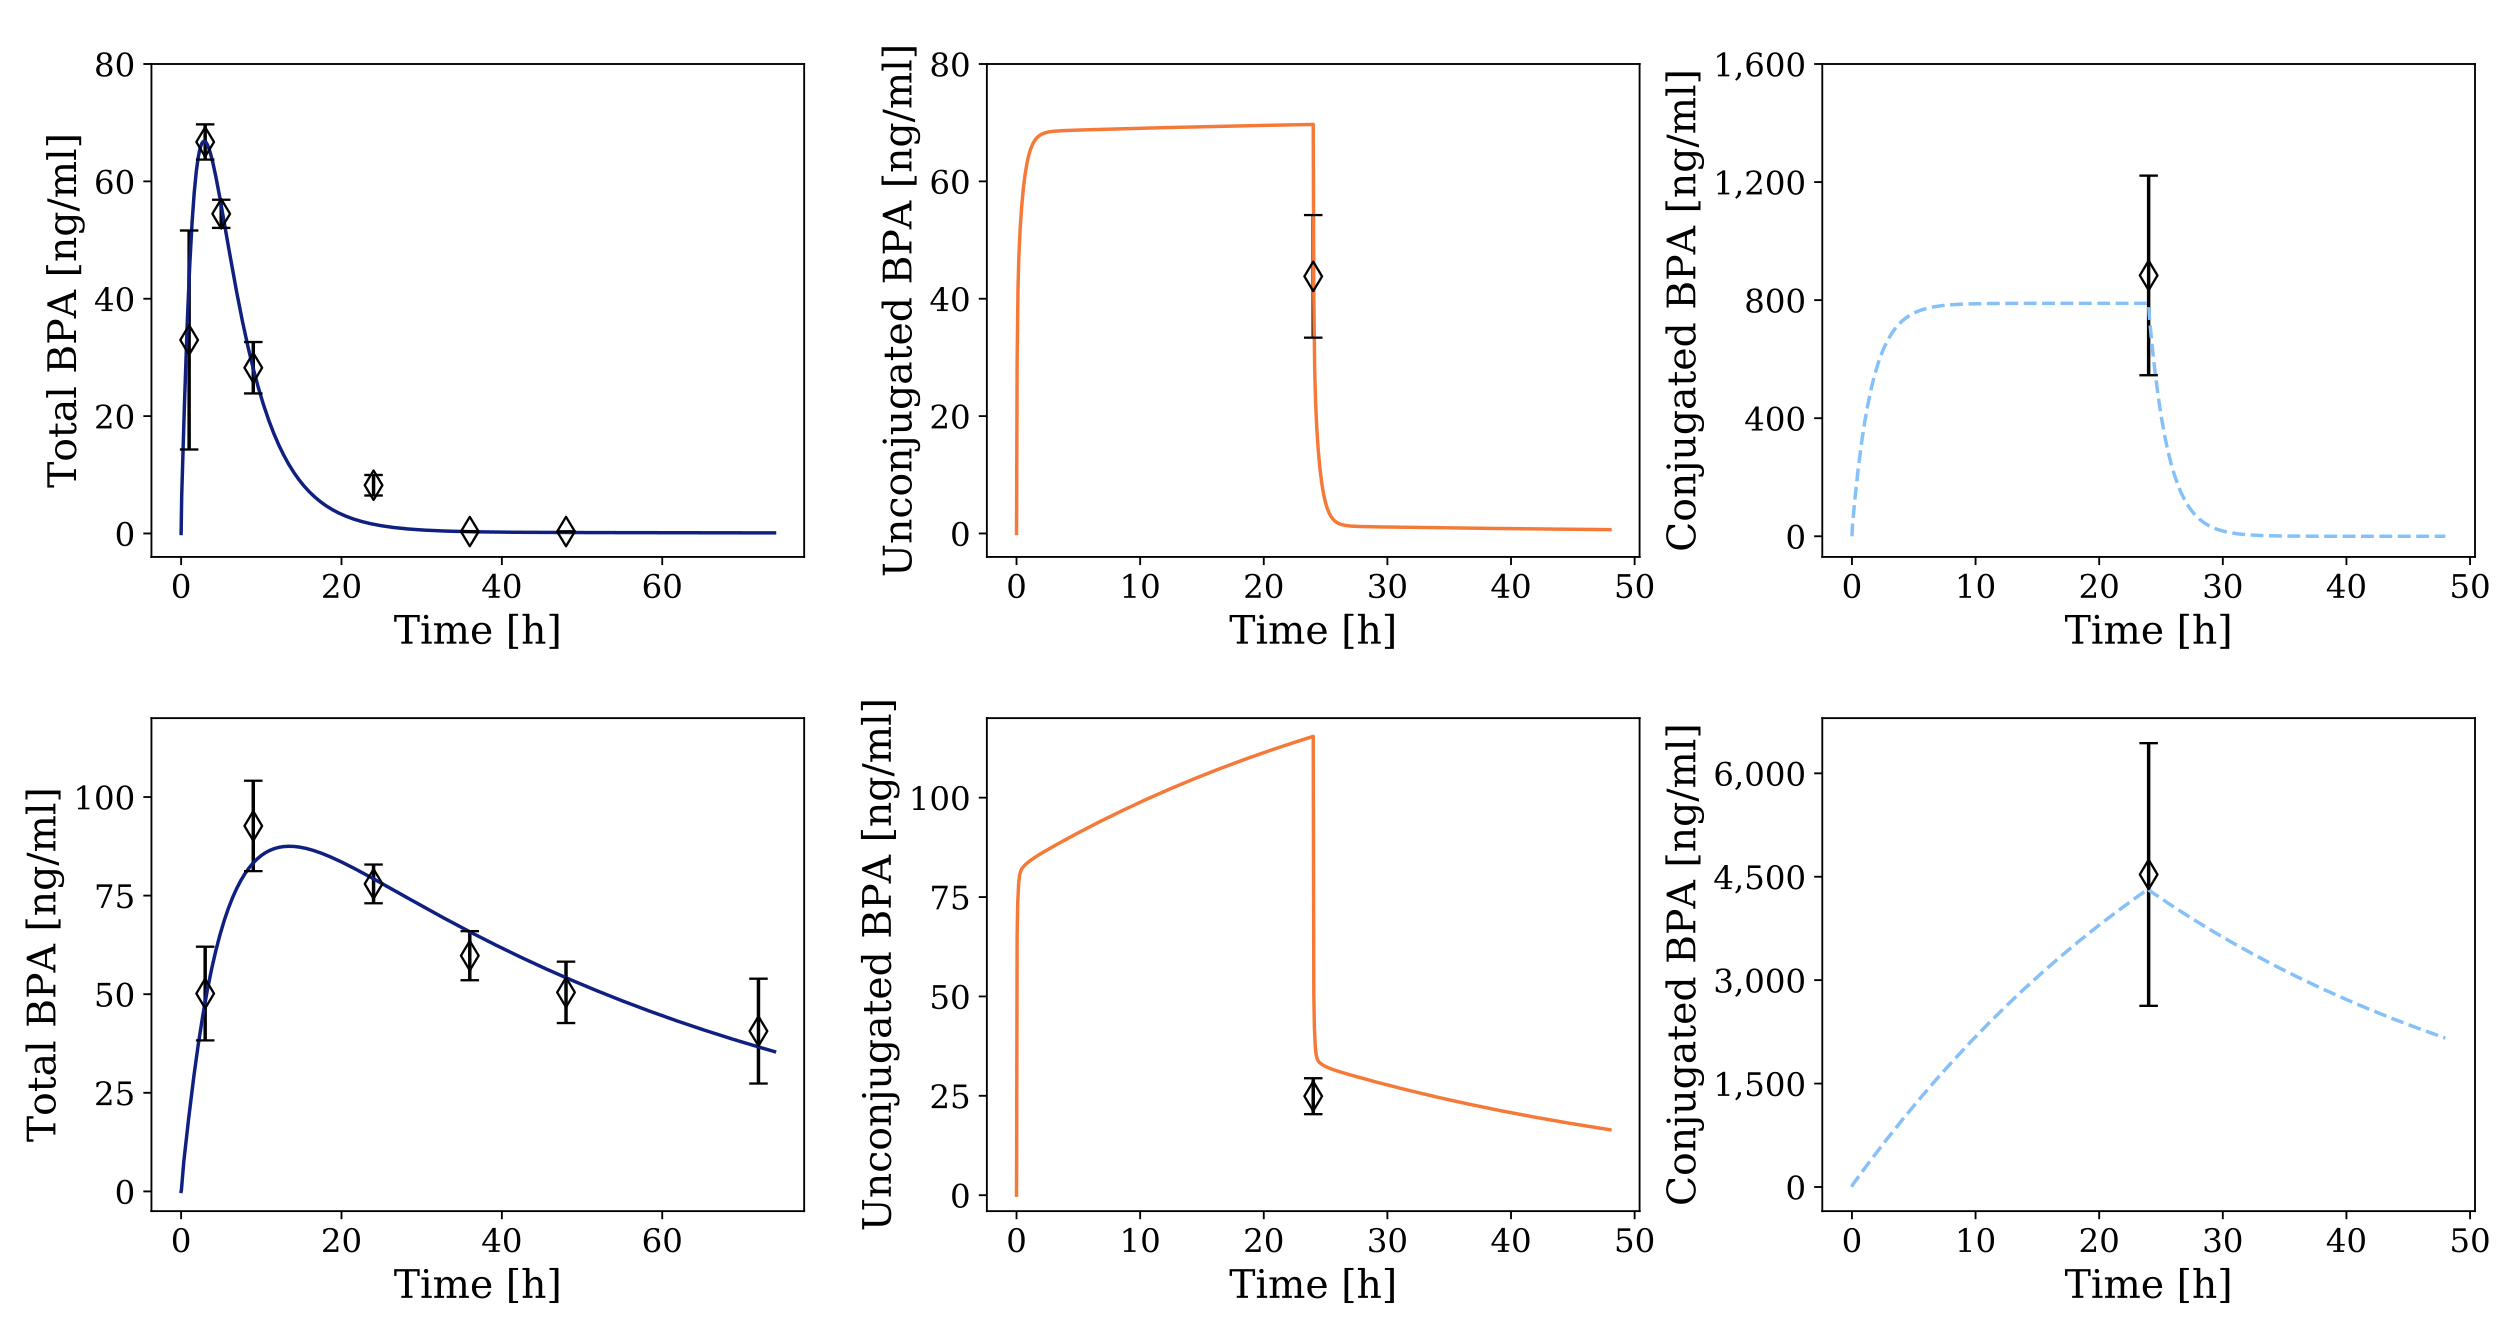 <?xml version="1.0" encoding="utf-8" standalone="no"?>
<!DOCTYPE svg PUBLIC "-//W3C//DTD SVG 1.1//EN"
  "http://www.w3.org/Graphics/SVG/1.1/DTD/svg11.dtd">
<!-- Created with matplotlib (https://matplotlib.org/) -->
<svg height="576pt" version="1.1" viewBox="0 0 1080 576" width="1080pt" xmlns="http://www.w3.org/2000/svg" xmlns:xlink="http://www.w3.org/1999/xlink">
 <defs>
  <style type="text/css">
*{stroke-linecap:butt;stroke-linejoin:round;}
  </style>
 </defs>
 <g id="figure_1">
  <g id="patch_1">
   <path d="M 0 576 
L 1080 576 
L 1080 0 
L 0 0 
z
" style="fill:#ffffff;"/>
  </g>
  <g id="axes_1">
   <g id="patch_2">
    <path d="M 65.425 240.6 
L 347.4 240.6 
L 347.4 27.643 
L 65.425 27.643 
z
" style="fill:#ffffff;"/>
   </g>
   <g id="matplotlib.axis_1">
    <g id="xtick_1">
     <g id="line2d_1">
      <defs>
       <path d="M 0 0 
L 0 3.5 
" id="m73e72a9714" style="stroke:#000000;stroke-width:0.8;"/>
      </defs>
      <g>
       <use style="stroke:#000000;stroke-width:0.8;" x="78.242" xlink:href="#m73e72a9714" y="240.6"/>
      </g>
     </g>
     <g id="text_1">
      <!-- 0 -->
      <defs>
       <path d="M 31.781 3.422 
Q 39.266 3.422 42.969 11.625 
Q 46.688 19.828 46.688 36.375 
Q 46.688 52.984 42.969 61.188 
Q 39.266 69.391 31.781 69.391 
Q 24.312 69.391 20.594 61.188 
Q 16.891 52.984 16.891 36.375 
Q 16.891 19.828 20.594 11.625 
Q 24.312 3.422 31.781 3.422 
z
M 31.781 -1.422 
Q 19.922 -1.422 13.25 8.531 
Q 6.594 18.5 6.594 36.375 
Q 6.594 54.297 13.25 64.25 
Q 19.922 74.219 31.781 74.219 
Q 43.703 74.219 50.344 64.25 
Q 56.984 54.297 56.984 36.375 
Q 56.984 18.5 50.344 8.531 
Q 43.703 -1.422 31.781 -1.422 
z
" id="DejaVuSerif-48"/>
      </defs>
      <g transform="translate(73.788 258.238)scale(0.14 -0.14)">
       <use xlink:href="#DejaVuSerif-48"/>
      </g>
     </g>
    </g>
    <g id="xtick_2">
     <g id="line2d_2">
      <g>
       <use style="stroke:#000000;stroke-width:0.8;" x="147.523" xlink:href="#m73e72a9714" y="240.6"/>
      </g>
     </g>
     <g id="text_2">
      <!-- 20 -->
      <defs>
       <path d="M 12.797 55.516 
L 7.328 55.516 
L 7.328 68.5 
Q 12.547 71.297 17.844 72.75 
Q 23.141 74.219 28.219 74.219 
Q 39.594 74.219 46.188 68.703 
Q 52.781 63.188 52.781 53.719 
Q 52.781 43.016 37.844 28.125 
Q 36.672 27 36.078 26.422 
L 17.672 8.016 
L 48.094 8.016 
L 48.094 17 
L 53.812 17 
L 53.812 0 
L 6.781 0 
L 6.781 5.328 
L 28.906 27.391 
Q 36.234 34.719 39.359 40.844 
Q 42.484 46.969 42.484 53.719 
Q 42.484 61.078 38.641 65.234 
Q 34.812 69.391 28.078 69.391 
Q 21.094 69.391 17.281 65.922 
Q 13.484 62.453 12.797 55.516 
z
" id="DejaVuSerif-50"/>
      </defs>
      <g transform="translate(138.616 258.238)scale(0.14 -0.14)">
       <use xlink:href="#DejaVuSerif-50"/>
       <use x="63.623" xlink:href="#DejaVuSerif-48"/>
      </g>
     </g>
    </g>
    <g id="xtick_3">
     <g id="line2d_3">
      <g>
       <use style="stroke:#000000;stroke-width:0.8;" x="216.805" xlink:href="#m73e72a9714" y="240.6"/>
      </g>
     </g>
     <g id="text_3">
      <!-- 40 -->
      <defs>
       <path d="M 34.906 24.703 
L 34.906 63.484 
L 10.016 24.703 
z
M 56.391 0 
L 23.188 0 
L 23.188 5.172 
L 34.906 5.172 
L 34.906 19.484 
L 3.078 19.484 
L 3.078 24.812 
L 35.016 74.219 
L 44.672 74.219 
L 44.672 24.703 
L 58.594 24.703 
L 58.594 19.484 
L 44.672 19.484 
L 44.672 5.172 
L 56.391 5.172 
z
" id="DejaVuSerif-52"/>
      </defs>
      <g transform="translate(207.897 258.238)scale(0.14 -0.14)">
       <use xlink:href="#DejaVuSerif-52"/>
       <use x="63.623" xlink:href="#DejaVuSerif-48"/>
      </g>
     </g>
    </g>
    <g id="xtick_4">
     <g id="line2d_4">
      <g>
       <use style="stroke:#000000;stroke-width:0.8;" x="286.086" xlink:href="#m73e72a9714" y="240.6"/>
      </g>
     </g>
     <g id="text_4">
      <!-- 60 -->
      <defs>
       <path d="M 32.719 3.422 
Q 39.594 3.422 43.297 8.469 
Q 47.016 13.531 47.016 23 
Q 47.016 32.469 43.297 37.516 
Q 39.594 42.578 32.719 42.578 
Q 25.734 42.578 22.062 37.688 
Q 18.406 32.812 18.406 23.578 
Q 18.406 13.875 22.109 8.641 
Q 25.828 3.422 32.719 3.422 
z
M 16.797 40.141 
Q 20.125 43.797 24.312 45.594 
Q 28.516 47.406 33.797 47.406 
Q 44.672 47.406 51 40.859 
Q 57.328 34.328 57.328 23 
Q 57.328 11.922 50.516 5.25 
Q 43.703 -1.422 32.328 -1.422 
Q 19.969 -1.422 13.328 7.781 
Q 6.688 17 6.688 34.078 
Q 6.688 53.219 14.547 63.719 
Q 22.406 74.219 36.719 74.219 
Q 40.578 74.219 44.828 73.484 
Q 49.078 72.75 53.516 71.297 
L 53.516 59.281 
L 48 59.281 
Q 47.406 64.203 44.234 66.797 
Q 41.062 69.391 35.688 69.391 
Q 26.219 69.391 21.578 62.203 
Q 16.938 55.031 16.797 40.141 
z
" id="DejaVuSerif-54"/>
      </defs>
      <g transform="translate(277.179 258.238)scale(0.14 -0.14)">
       <use xlink:href="#DejaVuSerif-54"/>
       <use x="63.623" xlink:href="#DejaVuSerif-48"/>
      </g>
     </g>
    </g>
    <g id="text_5">
     <!-- Time [h] -->
     <defs>
      <path d="M 19.094 0 
L 19.094 5.172 
L 28.422 5.172 
L 28.422 67.094 
L 6.984 67.094 
L 6.984 55.719 
L 0.984 55.719 
L 0.984 72.906 
L 65.719 72.906 
L 65.719 55.719 
L 59.719 55.719 
L 59.719 67.094 
L 38.281 67.094 
L 38.281 5.172 
L 47.609 5.172 
L 47.609 0 
z
" id="DejaVuSerif-84"/>
      <path d="M 9.719 68.016 
Q 9.719 70.266 11.344 71.922 
Q 12.984 73.578 15.281 73.578 
Q 17.531 73.578 19.156 71.922 
Q 20.797 70.266 20.797 68.016 
Q 20.797 65.719 19.188 64.109 
Q 17.578 62.5 15.281 62.5 
Q 12.984 62.5 11.344 64.109 
Q 9.719 65.719 9.719 68.016 
z
M 21.188 5.172 
L 29.688 5.172 
L 29.688 0 
L 3.609 0 
L 3.609 5.172 
L 12.203 5.172 
L 12.203 46.688 
L 3.609 46.688 
L 3.609 51.906 
L 21.188 51.906 
z
" id="DejaVuSerif-105"/>
      <path d="M 51.812 41.797 
Q 54.391 47.516 58.422 50.422 
Q 62.453 53.328 67.828 53.328 
Q 75.984 53.328 79.984 48.266 
Q 83.984 43.219 83.984 33.016 
L 83.984 5.172 
L 92.094 5.172 
L 92.094 0 
L 67.188 0 
L 67.188 5.172 
L 75 5.172 
L 75 31.984 
Q 75 39.938 72.656 43.312 
Q 70.312 46.688 64.891 46.688 
Q 58.891 46.688 55.734 42.141 
Q 52.594 37.594 52.594 28.906 
L 52.594 5.172 
L 60.406 5.172 
L 60.406 0 
L 35.797 0 
L 35.797 5.172 
L 43.609 5.172 
L 43.609 32.328 
Q 43.609 40.094 41.266 43.391 
Q 38.922 46.688 33.5 46.688 
Q 27.484 46.688 24.328 42.141 
Q 21.188 37.594 21.188 28.906 
L 21.188 5.172 
L 29 5.172 
L 29 0 
L 4.109 0 
L 4.109 5.172 
L 12.203 5.172 
L 12.203 46.781 
L 3.609 46.781 
L 3.609 51.906 
L 21.188 51.906 
L 21.188 42.672 
Q 23.688 47.859 27.531 50.594 
Q 31.391 53.328 36.281 53.328 
Q 42.328 53.328 46.375 50.312 
Q 50.438 47.312 51.812 41.797 
z
" id="DejaVuSerif-109"/>
      <path d="M 54.203 25 
L 15.484 25 
L 15.484 24.609 
Q 15.484 14.109 19.438 8.766 
Q 23.391 3.422 31.109 3.422 
Q 37.016 3.422 40.797 6.516 
Q 44.578 9.625 46.094 15.719 
L 53.328 15.719 
Q 51.172 7.172 45.375 2.875 
Q 39.594 -1.422 30.172 -1.422 
Q 18.797 -1.422 11.891 6.078 
Q 4.984 13.578 4.984 25.984 
Q 4.984 38.281 11.766 45.797 
Q 18.562 53.328 29.594 53.328 
Q 41.359 53.328 47.656 46.062 
Q 53.953 38.812 54.203 25 
z
M 43.609 30.172 
Q 43.312 39.266 39.766 43.875 
Q 36.234 48.484 29.594 48.484 
Q 23.391 48.484 19.828 43.844 
Q 16.266 39.203 15.484 30.172 
z
" id="DejaVuSerif-101"/>
      <path id="DejaVuSerif-32"/>
      <path d="M 8.594 75.984 
L 31.297 75.984 
L 31.297 70.797 
L 17.922 70.797 
L 17.922 -8.016 
L 31.297 -8.016 
L 31.297 -13.188 
L 8.594 -13.188 
z
" id="DejaVuSerif-91"/>
      <path d="M 4.109 0 
L 4.109 5.172 
L 12.203 5.172 
L 12.203 70.797 
L 3.609 70.797 
L 3.609 75.984 
L 21.188 75.984 
L 21.188 42.672 
Q 23.688 47.953 27.656 50.641 
Q 31.641 53.328 36.922 53.328 
Q 45.516 53.328 49.562 48.391 
Q 53.609 43.453 53.609 33.016 
L 53.609 5.172 
L 61.625 5.172 
L 61.625 0 
L 36.812 0 
L 36.812 5.172 
L 44.578 5.172 
L 44.578 30.172 
Q 44.578 39.703 42.25 43.188 
Q 39.938 46.688 33.984 46.688 
Q 27.734 46.688 24.453 42.141 
Q 21.188 37.594 21.188 28.906 
L 21.188 5.172 
L 29 5.172 
L 29 0 
z
" id="DejaVuSerif-104"/>
      <path d="M 30.422 75.984 
L 30.422 -13.188 
L 7.719 -13.188 
L 7.719 -8.016 
L 21.094 -8.016 
L 21.094 70.797 
L 7.719 70.797 
L 7.719 75.984 
z
" id="DejaVuSerif-93"/>
     </defs>
     <g transform="translate(170.124 278.067)scale(0.17 -0.17)">
      <use xlink:href="#DejaVuSerif-84"/>
      <use x="66.699" xlink:href="#DejaVuSerif-105"/>
      <use x="98.682" xlink:href="#DejaVuSerif-109"/>
      <use x="193.506" xlink:href="#DejaVuSerif-101"/>
      <use x="252.686" xlink:href="#DejaVuSerif-32"/>
      <use x="284.473" xlink:href="#DejaVuSerif-91"/>
      <use x="323.486" xlink:href="#DejaVuSerif-104"/>
      <use x="387.891" xlink:href="#DejaVuSerif-93"/>
     </g>
    </g>
   </g>
   <g id="matplotlib.axis_2">
    <g id="ytick_1">
     <g id="line2d_5">
      <defs>
       <path d="M 0 0 
L -3.5 0 
" id="m37260cf836" style="stroke:#000000;stroke-width:0.8;"/>
      </defs>
      <g>
       <use style="stroke:#000000;stroke-width:0.8;" x="65.425" xlink:href="#m37260cf836" y="230.459"/>
      </g>
     </g>
     <g id="text_6">
      <!-- 0 -->
      <g transform="translate(49.517 235.778)scale(0.14 -0.14)">
       <use xlink:href="#DejaVuSerif-48"/>
      </g>
     </g>
    </g>
    <g id="ytick_2">
     <g id="line2d_6">
      <g>
       <use style="stroke:#000000;stroke-width:0.8;" x="65.425" xlink:href="#m37260cf836" y="179.755"/>
      </g>
     </g>
     <g id="text_7">
      <!-- 20 -->
      <g transform="translate(40.61 185.074)scale(0.14 -0.14)">
       <use xlink:href="#DejaVuSerif-50"/>
       <use x="63.623" xlink:href="#DejaVuSerif-48"/>
      </g>
     </g>
    </g>
    <g id="ytick_3">
     <g id="line2d_7">
      <g>
       <use style="stroke:#000000;stroke-width:0.8;" x="65.425" xlink:href="#m37260cf836" y="129.051"/>
      </g>
     </g>
     <g id="text_8">
      <!-- 40 -->
      <g transform="translate(40.61 134.37)scale(0.14 -0.14)">
       <use xlink:href="#DejaVuSerif-52"/>
       <use x="63.623" xlink:href="#DejaVuSerif-48"/>
      </g>
     </g>
    </g>
    <g id="ytick_4">
     <g id="line2d_8">
      <g>
       <use style="stroke:#000000;stroke-width:0.8;" x="65.425" xlink:href="#m37260cf836" y="78.347"/>
      </g>
     </g>
     <g id="text_9">
      <!-- 60 -->
      <g transform="translate(40.61 83.666)scale(0.14 -0.14)">
       <use xlink:href="#DejaVuSerif-54"/>
       <use x="63.623" xlink:href="#DejaVuSerif-48"/>
      </g>
     </g>
    </g>
    <g id="ytick_5">
     <g id="line2d_9">
      <g>
       <use style="stroke:#000000;stroke-width:0.8;" x="65.425" xlink:href="#m37260cf836" y="27.643"/>
      </g>
     </g>
     <g id="text_10">
      <!-- 80 -->
      <defs>
       <path d="M 46.578 19.922 
Q 46.578 27.734 42.688 32.047 
Q 38.812 36.375 31.781 36.375 
Q 24.75 36.375 20.875 32.047 
Q 17 27.734 17 19.922 
Q 17 12.062 20.875 7.734 
Q 24.75 3.422 31.781 3.422 
Q 38.812 3.422 42.688 7.734 
Q 46.578 12.062 46.578 19.922 
z
M 44.578 55.328 
Q 44.578 61.969 41.203 65.672 
Q 37.844 69.391 31.781 69.391 
Q 25.781 69.391 22.391 65.672 
Q 19 61.969 19 55.328 
Q 19 48.641 22.391 44.922 
Q 25.781 41.219 31.781 41.219 
Q 37.844 41.219 41.203 44.922 
Q 44.578 48.641 44.578 55.328 
z
M 39.312 38.812 
Q 47.609 37.703 52.25 32.688 
Q 56.891 27.688 56.891 19.922 
Q 56.891 9.672 50.391 4.125 
Q 43.891 -1.422 31.781 -1.422 
Q 19.734 -1.422 13.203 4.125 
Q 6.688 9.672 6.688 19.922 
Q 6.688 27.688 11.328 32.688 
Q 15.969 37.703 24.312 38.812 
Q 16.938 40.141 13 44.406 
Q 9.078 48.688 9.078 55.328 
Q 9.078 64.109 15.125 69.156 
Q 21.188 74.219 31.781 74.219 
Q 42.391 74.219 48.438 69.156 
Q 54.5 64.109 54.5 55.328 
Q 54.5 48.688 50.562 44.406 
Q 46.625 40.141 39.312 38.812 
z
" id="DejaVuSerif-56"/>
      </defs>
      <g transform="translate(40.61 32.962)scale(0.14 -0.14)">
       <use xlink:href="#DejaVuSerif-56"/>
       <use x="63.623" xlink:href="#DejaVuSerif-48"/>
      </g>
     </g>
    </g>
    <g id="text_11">
     <!-- Total BPA [ng/ml] -->
     <defs>
      <path d="M 30.078 3.422 
Q 37.312 3.422 40.984 9.125 
Q 44.672 14.844 44.672 25.984 
Q 44.672 37.109 40.984 42.797 
Q 37.312 48.484 30.078 48.484 
Q 22.859 48.484 19.172 42.797 
Q 15.484 37.109 15.484 25.984 
Q 15.484 14.844 19.188 9.125 
Q 22.906 3.422 30.078 3.422 
z
M 30.078 -1.422 
Q 18.75 -1.422 11.859 6.078 
Q 4.984 13.578 4.984 25.984 
Q 4.984 38.375 11.844 45.844 
Q 18.703 53.328 30.078 53.328 
Q 41.453 53.328 48.312 45.844 
Q 55.172 38.375 55.172 25.984 
Q 55.172 13.578 48.312 6.078 
Q 41.453 -1.422 30.078 -1.422 
z
" id="DejaVuSerif-111"/>
      <path d="M 10.797 46.688 
L 2.875 46.688 
L 2.875 51.906 
L 10.797 51.906 
L 10.797 68.016 
L 19.828 68.016 
L 19.828 51.906 
L 36.719 51.906 
L 36.719 46.688 
L 19.828 46.688 
L 19.828 13.719 
Q 19.828 7.125 21.094 5.266 
Q 22.359 3.422 25.781 3.422 
Q 29.297 3.422 30.906 5.484 
Q 32.516 7.562 32.625 12.203 
L 39.406 12.203 
Q 39.016 5.125 35.547 1.844 
Q 32.078 -1.422 25 -1.422 
Q 17.234 -1.422 14.016 2.016 
Q 10.797 5.469 10.797 13.719 
z
" id="DejaVuSerif-116"/>
      <path d="M 39.797 16.312 
L 39.797 27.297 
L 28.219 27.297 
Q 21.531 27.297 18.25 24.406 
Q 14.984 21.531 14.984 15.578 
Q 14.984 10.156 18.297 6.984 
Q 21.625 3.812 27.297 3.812 
Q 32.906 3.812 36.344 7.281 
Q 39.797 10.75 39.797 16.312 
z
M 48.781 32.422 
L 48.781 5.172 
L 56.781 5.172 
L 56.781 0 
L 39.797 0 
L 39.797 5.609 
Q 36.812 2 32.906 0.281 
Q 29 -1.422 23.781 -1.422 
Q 15.141 -1.422 10.062 3.172 
Q 4.984 7.766 4.984 15.578 
Q 4.984 23.641 10.797 28.078 
Q 16.609 32.516 27.203 32.516 
L 39.797 32.516 
L 39.797 36.078 
Q 39.797 42 36.203 45.234 
Q 32.625 48.484 26.125 48.484 
Q 20.75 48.484 17.578 46.047 
Q 14.406 43.609 13.625 38.812 
L 8.984 38.812 
L 8.984 49.312 
Q 13.672 51.312 18.094 52.312 
Q 22.516 53.328 26.703 53.328 
Q 37.5 53.328 43.141 47.969 
Q 48.781 42.625 48.781 32.422 
z
" id="DejaVuSerif-97"/>
      <path d="M 20.516 5.172 
L 29 5.172 
L 29 0 
L 2.875 0 
L 2.875 5.172 
L 11.531 5.172 
L 11.531 70.797 
L 2.875 70.797 
L 2.875 75.984 
L 20.516 75.984 
z
" id="DejaVuSerif-108"/>
      <path d="M 24.703 5.172 
L 39.312 5.172 
Q 48.094 5.172 52.141 8.984 
Q 56.203 12.797 56.203 21.094 
Q 56.203 29.344 52.172 33.125 
Q 48.141 36.922 39.312 36.922 
L 24.703 36.922 
z
M 24.703 42.094 
L 37.109 42.094 
Q 45.125 42.094 48.797 45.172 
Q 52.484 48.25 52.484 54.891 
Q 52.484 61.578 48.797 64.625 
Q 45.125 67.672 37.109 67.672 
L 24.703 67.672 
z
M 5.516 0 
L 5.516 5.172 
L 14.797 5.172 
L 14.797 67.672 
L 5.516 67.672 
L 5.516 72.906 
L 41.5 72.906 
Q 52.547 72.906 58.125 68.391 
Q 63.719 63.875 63.719 54.891 
Q 63.719 48.391 59.828 44.531 
Q 55.953 40.672 48.484 39.797 
Q 57.766 38.625 62.578 33.859 
Q 67.391 29.109 67.391 21.094 
Q 67.391 10.25 60.547 5.125 
Q 53.719 0 39.203 0 
z
" id="DejaVuSerif-66"/>
      <path d="M 24.703 37.109 
L 37.594 37.109 
Q 44.875 37.109 48.672 41.031 
Q 52.484 44.969 52.484 52.391 
Q 52.484 59.859 48.672 63.766 
Q 44.875 67.672 37.594 67.672 
L 24.703 67.672 
z
M 5.516 0 
L 5.516 5.172 
L 14.797 5.172 
L 14.797 67.672 
L 5.516 67.672 
L 5.516 72.906 
L 39.984 72.906 
Q 50.922 72.906 57.312 67.359 
Q 63.719 61.812 63.719 52.391 
Q 63.719 43.016 57.312 37.453 
Q 50.922 31.891 39.984 31.891 
L 24.703 31.891 
L 24.703 5.172 
L 35.984 5.172 
L 35.984 0 
z
" id="DejaVuSerif-80"/>
      <path d="M 20.016 26.422 
L 46.781 26.422 
L 33.406 61.078 
z
M -0.594 0 
L -0.594 5.172 
L 5.812 5.172 
L 31.781 72.906 
L 39.984 72.906 
L 66.016 5.172 
L 73.188 5.172 
L 73.188 0 
L 46.688 0 
L 46.688 5.172 
L 54.781 5.172 
L 48.688 21.188 
L 18.016 21.188 
L 11.922 5.172 
L 19.922 5.172 
L 19.922 0 
z
" id="DejaVuSerif-65"/>
      <path d="M 4.109 0 
L 4.109 5.172 
L 12.203 5.172 
L 12.203 46.688 
L 3.609 46.688 
L 3.609 51.906 
L 21.188 51.906 
L 21.188 42.672 
Q 23.688 47.953 27.656 50.641 
Q 31.641 53.328 36.922 53.328 
Q 45.516 53.328 49.562 48.391 
Q 53.609 43.453 53.609 33.016 
L 53.609 5.172 
L 61.625 5.172 
L 61.625 0 
L 36.812 0 
L 36.812 5.172 
L 44.578 5.172 
L 44.578 30.172 
Q 44.578 39.703 42.234 43.234 
Q 39.891 46.781 33.984 46.781 
Q 27.734 46.781 24.453 42.203 
Q 21.188 37.641 21.188 28.906 
L 21.188 5.172 
L 29 5.172 
L 29 0 
z
" id="DejaVuSerif-110"/>
      <path d="M 52.484 46.688 
L 52.484 1.125 
Q 52.484 -10.062 46.328 -16.141 
Q 40.188 -22.219 28.812 -22.219 
Q 23.688 -22.219 19 -21.281 
Q 14.312 -20.359 10.016 -18.5 
L 10.016 -7.625 
L 14.703 -7.625 
Q 15.578 -12.703 18.844 -15.047 
Q 22.125 -17.391 28.219 -17.391 
Q 36.141 -17.391 39.812 -12.922 
Q 43.5 -8.453 43.5 1.125 
L 43.5 8.109 
Q 40.875 3.219 36.797 0.891 
Q 32.719 -1.422 26.703 -1.422 
Q 17.141 -1.422 11.062 6.172 
Q 4.984 13.766 4.984 25.984 
Q 4.984 38.188 11.031 45.75 
Q 17.094 53.328 26.703 53.328 
Q 32.719 53.328 36.797 51 
Q 40.875 48.688 43.5 43.797 
L 43.5 51.906 
L 61.078 51.906 
L 61.078 46.688 
z
M 43.5 28.516 
Q 43.5 37.844 39.906 42.766 
Q 36.328 47.703 29.5 47.703 
Q 22.562 47.703 19.016 42.234 
Q 15.484 36.766 15.484 25.984 
Q 15.484 15.234 19.016 9.719 
Q 22.562 4.203 29.5 4.203 
Q 36.328 4.203 39.906 9.109 
Q 43.5 14.016 43.5 23.391 
z
" id="DejaVuSerif-103"/>
      <path d="M 25.875 72.906 
L 33.688 72.906 
L 7.812 -9.281 
L 0 -9.281 
z
" id="DejaVuSerif-47"/>
     </defs>
     <g transform="translate(32.833 210.788)rotate(-90)scale(0.17 -0.17)">
      <use xlink:href="#DejaVuSerif-84"/>
      <use x="66.59" xlink:href="#DejaVuSerif-111"/>
      <use x="126.795" xlink:href="#DejaVuSerif-116"/>
      <use x="166.98" xlink:href="#DejaVuSerif-97"/>
      <use x="226.6" xlink:href="#DejaVuSerif-108"/>
      <use x="258.582" xlink:href="#DejaVuSerif-32"/>
      <use x="290.369" xlink:href="#DejaVuSerif-66"/>
      <use x="363.855" xlink:href="#DejaVuSerif-80"/>
      <use x="431" xlink:href="#DejaVuSerif-65"/>
      <use x="503.217" xlink:href="#DejaVuSerif-32"/>
      <use x="535.004" xlink:href="#DejaVuSerif-91"/>
      <use x="574.018" xlink:href="#DejaVuSerif-110"/>
      <use x="638.422" xlink:href="#DejaVuSerif-103"/>
      <use x="702.436" xlink:href="#DejaVuSerif-47"/>
      <use x="736.127" xlink:href="#DejaVuSerif-109"/>
      <use x="830.951" xlink:href="#DejaVuSerif-108"/>
      <use x="862.934" xlink:href="#DejaVuSerif-93"/>
     </g>
    </g>
   </g>
   <g id="LineCollection_1">
    <path clip-path="url(#pc12aea9f93)" d="M 81.706 194.181 
L 81.706 99.567 
" style="fill:none;stroke:#000000;stroke-width:1.5;"/>
    <path clip-path="url(#pc12aea9f93)" d="M 88.634 68.942 
L 88.634 53.731 
" style="fill:none;stroke:#000000;stroke-width:1.5;"/>
    <path clip-path="url(#pc12aea9f93)" d="M 95.562 98.451 
L 95.562 86.282 
" style="fill:none;stroke:#000000;stroke-width:1.5;"/>
    <path clip-path="url(#pc12aea9f93)" d="M 109.419 169.969 
L 109.419 147.761 
" style="fill:none;stroke:#000000;stroke-width:1.5;"/>
    <path clip-path="url(#pc12aea9f93)" d="M 161.38 214.056 
L 161.38 205.183 
" style="fill:none;stroke:#000000;stroke-width:1.5;"/>
    <path clip-path="url(#pc12aea9f93)" d="M 202.948 229.623 
L 202.948 229.623 
" style="fill:none;stroke:#000000;stroke-width:1.5;"/>
    <path clip-path="url(#pc12aea9f93)" d="M 244.517 229.623 
L 244.517 229.623 
" style="fill:none;stroke:#000000;stroke-width:1.5;"/>
   </g>
   <g id="line2d_10">
    <path clip-path="url(#pc12aea9f93)" d="M 78.242 230.459 
L 78.498 214.027 
L 79.652 175.547 
L 80.934 138.551 
L 81.959 114.67 
L 82.984 95.949 
L 83.882 83.468 
L 84.779 74.204 
L 85.548 68.498 
L 86.189 65.116 
L 86.829 62.83 
L 87.342 61.7 
L 87.855 61.122 
L 88.239 61.016 
L 88.624 61.166 
L 89.008 61.549 
L 89.521 62.388 
L 90.162 63.903 
L 90.931 66.303 
L 91.956 70.3 
L 93.238 76.251 
L 95.032 85.721 
L 98.749 106.9 
L 102.21 126.027 
L 104.773 139.003 
L 107.209 150.179 
L 109.516 159.699 
L 111.695 167.764 
L 113.873 174.98 
L 116.052 181.411 
L 118.231 187.123 
L 120.41 192.186 
L 122.589 196.665 
L 124.768 200.624 
L 126.947 204.118 
L 129.126 207.2 
L 131.305 209.917 
L 133.612 212.442 
L 135.919 214.651 
L 138.354 216.681 
L 140.917 218.528 
L 143.609 220.192 
L 146.429 221.675 
L 149.505 223.038 
L 152.837 224.262 
L 156.426 225.339 
L 160.399 226.297 
L 164.885 227.142 
L 170.012 227.874 
L 175.908 228.487 
L 183.085 229.001 
L 192.057 229.41 
L 203.977 229.718 
L 221.793 229.935 
L 255.117 230.08 
L 334.583 230.207 
L 334.583 230.207 
" style="fill:none;stroke:#0f2080;stroke-linecap:square;stroke-width:1.5;"/>
   </g>
   <g id="line2d_11">
    <defs>
     <path d="M 4 0 
L -4 -0 
" id="m029c0c317f" style="stroke:#000000;"/>
    </defs>
    <g clip-path="url(#pc12aea9f93)">
     <use style="stroke:#000000;" x="81.706" xlink:href="#m029c0c317f" y="194.181"/>
     <use style="stroke:#000000;" x="88.634" xlink:href="#m029c0c317f" y="68.942"/>
     <use style="stroke:#000000;" x="95.562" xlink:href="#m029c0c317f" y="98.451"/>
     <use style="stroke:#000000;" x="109.419" xlink:href="#m029c0c317f" y="169.969"/>
     <use style="stroke:#000000;" x="161.38" xlink:href="#m029c0c317f" y="214.056"/>
     <use style="stroke:#000000;" x="202.948" xlink:href="#m029c0c317f" y="229.623"/>
     <use style="stroke:#000000;" x="244.517" xlink:href="#m029c0c317f" y="229.623"/>
    </g>
   </g>
   <g id="line2d_12">
    <g clip-path="url(#pc12aea9f93)">
     <use style="stroke:#000000;" x="81.706" xlink:href="#m029c0c317f" y="99.567"/>
     <use style="stroke:#000000;" x="88.634" xlink:href="#m029c0c317f" y="53.731"/>
     <use style="stroke:#000000;" x="95.562" xlink:href="#m029c0c317f" y="86.282"/>
     <use style="stroke:#000000;" x="109.419" xlink:href="#m029c0c317f" y="147.761"/>
     <use style="stroke:#000000;" x="161.38" xlink:href="#m029c0c317f" y="205.183"/>
     <use style="stroke:#000000;" x="202.948" xlink:href="#m029c0c317f" y="229.623"/>
     <use style="stroke:#000000;" x="244.517" xlink:href="#m029c0c317f" y="229.623"/>
    </g>
   </g>
   <g id="line2d_13">
    <defs>
     <path d="M 0 6.364 
L 3.818 0 
L 0 -6.364 
L -3.818 0 
z
" id="m958ecce074" style="stroke:#000000;stroke-linejoin:miter;"/>
    </defs>
    <g clip-path="url(#pc12aea9f93)">
     <use style="fill-opacity:0;stroke:#000000;stroke-linejoin:miter;" x="81.706" xlink:href="#m958ecce074" y="146.874"/>
     <use style="fill-opacity:0;stroke:#000000;stroke-linejoin:miter;" x="88.634" xlink:href="#m958ecce074" y="61.336"/>
     <use style="fill-opacity:0;stroke:#000000;stroke-linejoin:miter;" x="95.562" xlink:href="#m958ecce074" y="92.367"/>
     <use style="fill-opacity:0;stroke:#000000;stroke-linejoin:miter;" x="109.419" xlink:href="#m958ecce074" y="158.865"/>
     <use style="fill-opacity:0;stroke:#000000;stroke-linejoin:miter;" x="161.38" xlink:href="#m958ecce074" y="209.62"/>
     <use style="fill-opacity:0;stroke:#000000;stroke-linejoin:miter;" x="202.948" xlink:href="#m958ecce074" y="229.623"/>
     <use style="fill-opacity:0;stroke:#000000;stroke-linejoin:miter;" x="244.517" xlink:href="#m958ecce074" y="229.623"/>
    </g>
   </g>
   <g id="patch_3">
    <path d="M 65.425 240.6 
L 65.425 27.643 
" style="fill:none;stroke:#000000;stroke-linecap:square;stroke-linejoin:miter;stroke-width:0.8;"/>
   </g>
   <g id="patch_4">
    <path d="M 347.4 240.6 
L 347.4 27.643 
" style="fill:none;stroke:#000000;stroke-linecap:square;stroke-linejoin:miter;stroke-width:0.8;"/>
   </g>
   <g id="patch_5">
    <path d="M 65.425 240.6 
L 347.4 240.6 
" style="fill:none;stroke:#000000;stroke-linecap:square;stroke-linejoin:miter;stroke-width:0.8;"/>
   </g>
   <g id="patch_6">
    <path d="M 65.425 27.643 
L 347.4 27.643 
" style="fill:none;stroke:#000000;stroke-linecap:square;stroke-linejoin:miter;stroke-width:0.8;"/>
   </g>
  </g>
  <g id="axes_2">
   <g id="patch_7">
    <path d="M 426.325 240.6 
L 708.3 240.6 
L 708.3 27.643 
L 426.325 27.643 
z
" style="fill:#ffffff;"/>
   </g>
   <g id="matplotlib.axis_3">
    <g id="xtick_5">
     <g id="line2d_14">
      <g>
       <use style="stroke:#000000;stroke-width:0.8;" x="439.142" xlink:href="#m73e72a9714" y="240.6"/>
      </g>
     </g>
     <g id="text_12">
      <!-- 0 -->
      <g transform="translate(434.688 258.238)scale(0.14 -0.14)">
       <use xlink:href="#DejaVuSerif-48"/>
      </g>
     </g>
    </g>
    <g id="xtick_6">
     <g id="line2d_15">
      <g>
       <use style="stroke:#000000;stroke-width:0.8;" x="492.546" xlink:href="#m73e72a9714" y="240.6"/>
      </g>
     </g>
     <g id="text_13">
      <!-- 10 -->
      <defs>
       <path d="M 14.203 0 
L 14.203 5.172 
L 26.906 5.172 
L 26.906 65.828 
L 12.203 56.297 
L 12.203 62.703 
L 29.984 74.219 
L 36.719 74.219 
L 36.719 5.172 
L 49.422 5.172 
L 49.422 0 
z
" id="DejaVuSerif-49"/>
      </defs>
      <g transform="translate(483.639 258.238)scale(0.14 -0.14)">
       <use xlink:href="#DejaVuSerif-49"/>
       <use x="63.623" xlink:href="#DejaVuSerif-48"/>
      </g>
     </g>
    </g>
    <g id="xtick_7">
     <g id="line2d_16">
      <g>
       <use style="stroke:#000000;stroke-width:0.8;" x="545.951" xlink:href="#m73e72a9714" y="240.6"/>
      </g>
     </g>
     <g id="text_14">
      <!-- 20 -->
      <g transform="translate(537.043 258.238)scale(0.14 -0.14)">
       <use xlink:href="#DejaVuSerif-50"/>
       <use x="63.623" xlink:href="#DejaVuSerif-48"/>
      </g>
     </g>
    </g>
    <g id="xtick_8">
     <g id="line2d_17">
      <g>
       <use style="stroke:#000000;stroke-width:0.8;" x="599.355" xlink:href="#m73e72a9714" y="240.6"/>
      </g>
     </g>
     <g id="text_15">
      <!-- 30 -->
      <defs>
       <path d="M 9.719 69.828 
Q 15.438 71.969 20.672 73.094 
Q 25.922 74.219 30.516 74.219 
Q 41.219 74.219 47.219 69.594 
Q 53.219 64.984 53.219 56.781 
Q 53.219 50.203 49.062 45.781 
Q 44.922 41.359 37.312 39.797 
Q 46.297 38.531 51.25 33.281 
Q 56.203 28.031 56.203 19.672 
Q 56.203 9.469 49.344 4.016 
Q 42.484 -1.422 29.594 -1.422 
Q 23.875 -1.422 18.422 -0.188 
Q 12.984 1.031 7.625 3.516 
L 7.625 17.672 
L 13.094 17.672 
Q 13.578 10.641 17.828 7.031 
Q 22.078 3.422 29.781 3.422 
Q 37.25 3.422 41.578 7.734 
Q 45.906 12.062 45.906 19.578 
Q 45.906 28.172 41.453 32.594 
Q 37.016 37.016 28.422 37.016 
L 23.781 37.016 
L 23.781 42 
L 26.219 42 
Q 34.766 42 39.031 45.531 
Q 43.312 49.078 43.312 56.203 
Q 43.312 62.594 39.797 65.984 
Q 36.281 69.391 29.688 69.391 
Q 23.094 69.391 19.453 66.266 
Q 15.828 63.141 15.188 56.984 
L 9.719 56.984 
z
" id="DejaVuSerif-51"/>
      </defs>
      <g transform="translate(590.448 258.238)scale(0.14 -0.14)">
       <use xlink:href="#DejaVuSerif-51"/>
       <use x="63.623" xlink:href="#DejaVuSerif-48"/>
      </g>
     </g>
    </g>
    <g id="xtick_9">
     <g id="line2d_18">
      <g>
       <use style="stroke:#000000;stroke-width:0.8;" x="652.759" xlink:href="#m73e72a9714" y="240.6"/>
      </g>
     </g>
     <g id="text_16">
      <!-- 40 -->
      <g transform="translate(643.852 258.238)scale(0.14 -0.14)">
       <use xlink:href="#DejaVuSerif-52"/>
       <use x="63.623" xlink:href="#DejaVuSerif-48"/>
      </g>
     </g>
    </g>
    <g id="xtick_10">
     <g id="line2d_19">
      <g>
       <use style="stroke:#000000;stroke-width:0.8;" x="706.164" xlink:href="#m73e72a9714" y="240.6"/>
      </g>
     </g>
     <g id="text_17">
      <!-- 50 -->
      <defs>
       <path d="M 50.297 72.906 
L 50.297 64.891 
L 16.891 64.891 
L 16.891 44 
Q 19.438 45.75 22.828 46.625 
Q 26.219 47.516 30.422 47.516 
Q 42.234 47.516 49.062 40.969 
Q 55.906 34.422 55.906 23.094 
Q 55.906 11.531 49 5.047 
Q 42.094 -1.422 29.594 -1.422 
Q 24.562 -1.422 19.281 -0.188 
Q 14.016 1.031 8.5 3.516 
L 8.5 17.672 
L 14.016 17.672 
Q 14.453 10.75 18.422 7.078 
Q 22.406 3.422 29.594 3.422 
Q 37.312 3.422 41.453 8.5 
Q 45.609 13.578 45.609 23.094 
Q 45.609 32.562 41.484 37.609 
Q 37.359 42.672 29.594 42.672 
Q 25.203 42.672 21.844 41.109 
Q 18.5 39.547 15.922 36.281 
L 11.719 36.281 
L 11.719 72.906 
z
" id="DejaVuSerif-53"/>
      </defs>
      <g transform="translate(697.256 258.238)scale(0.14 -0.14)">
       <use xlink:href="#DejaVuSerif-53"/>
       <use x="63.623" xlink:href="#DejaVuSerif-48"/>
      </g>
     </g>
    </g>
    <g id="text_18">
     <!-- Time [h] -->
     <g transform="translate(531.024 278.067)scale(0.17 -0.17)">
      <use xlink:href="#DejaVuSerif-84"/>
      <use x="66.699" xlink:href="#DejaVuSerif-105"/>
      <use x="98.682" xlink:href="#DejaVuSerif-109"/>
      <use x="193.506" xlink:href="#DejaVuSerif-101"/>
      <use x="252.686" xlink:href="#DejaVuSerif-32"/>
      <use x="284.473" xlink:href="#DejaVuSerif-91"/>
      <use x="323.486" xlink:href="#DejaVuSerif-104"/>
      <use x="387.891" xlink:href="#DejaVuSerif-93"/>
     </g>
    </g>
   </g>
   <g id="matplotlib.axis_4">
    <g id="ytick_6">
     <g id="line2d_20">
      <g>
       <use style="stroke:#000000;stroke-width:0.8;" x="426.325" xlink:href="#m37260cf836" y="230.459"/>
      </g>
     </g>
     <g id="text_19">
      <!-- 0 -->
      <g transform="translate(410.418 235.778)scale(0.14 -0.14)">
       <use xlink:href="#DejaVuSerif-48"/>
      </g>
     </g>
    </g>
    <g id="ytick_7">
     <g id="line2d_21">
      <g>
       <use style="stroke:#000000;stroke-width:0.8;" x="426.325" xlink:href="#m37260cf836" y="179.755"/>
      </g>
     </g>
     <g id="text_20">
      <!-- 20 -->
      <g transform="translate(401.51 185.074)scale(0.14 -0.14)">
       <use xlink:href="#DejaVuSerif-50"/>
       <use x="63.623" xlink:href="#DejaVuSerif-48"/>
      </g>
     </g>
    </g>
    <g id="ytick_8">
     <g id="line2d_22">
      <g>
       <use style="stroke:#000000;stroke-width:0.8;" x="426.325" xlink:href="#m37260cf836" y="129.051"/>
      </g>
     </g>
     <g id="text_21">
      <!-- 40 -->
      <g transform="translate(401.51 134.37)scale(0.14 -0.14)">
       <use xlink:href="#DejaVuSerif-52"/>
       <use x="63.623" xlink:href="#DejaVuSerif-48"/>
      </g>
     </g>
    </g>
    <g id="ytick_9">
     <g id="line2d_23">
      <g>
       <use style="stroke:#000000;stroke-width:0.8;" x="426.325" xlink:href="#m37260cf836" y="78.347"/>
      </g>
     </g>
     <g id="text_22">
      <!-- 60 -->
      <g transform="translate(401.51 83.666)scale(0.14 -0.14)">
       <use xlink:href="#DejaVuSerif-54"/>
       <use x="63.623" xlink:href="#DejaVuSerif-48"/>
      </g>
     </g>
    </g>
    <g id="ytick_10">
     <g id="line2d_24">
      <g>
       <use style="stroke:#000000;stroke-width:0.8;" x="426.325" xlink:href="#m37260cf836" y="27.643"/>
      </g>
     </g>
     <g id="text_23">
      <!-- 80 -->
      <g transform="translate(401.51 32.962)scale(0.14 -0.14)">
       <use xlink:href="#DejaVuSerif-56"/>
       <use x="63.623" xlink:href="#DejaVuSerif-48"/>
      </g>
     </g>
    </g>
    <g id="text_24">
     <!-- Unconjugated BPA [ng/ml] -->
     <defs>
      <path d="M 14.016 67.672 
L 4.688 67.672 
L 4.688 72.906 
L 33.203 72.906 
L 33.203 67.672 
L 23.875 67.672 
L 23.875 29.984 
Q 23.875 16.016 28.438 10.5 
Q 33.016 4.984 44.188 4.984 
Q 55.375 4.984 59.938 10.5 
Q 64.5 16.016 64.5 29.984 
L 64.5 67.672 
L 55.172 67.672 
L 55.172 72.906 
L 79.781 72.906 
L 79.781 67.672 
L 70.516 67.672 
L 70.516 29 
Q 70.516 12.359 64.109 5.469 
Q 57.719 -1.422 42.391 -1.422 
Q 27.047 -1.422 20.531 5.516 
Q 14.016 12.453 14.016 29 
z
" id="DejaVuSerif-85"/>
      <path d="M 51.422 15.578 
Q 49.516 7.281 44.094 2.922 
Q 38.672 -1.422 30.078 -1.422 
Q 18.75 -1.422 11.859 6.078 
Q 4.984 13.578 4.984 25.984 
Q 4.984 38.422 11.859 45.875 
Q 18.75 53.328 30.078 53.328 
Q 35.016 53.328 39.891 52.172 
Q 44.781 51.031 49.703 48.688 
L 49.703 35.406 
L 44.484 35.406 
Q 43.453 42.234 40.016 45.359 
Q 36.578 48.484 30.172 48.484 
Q 22.906 48.484 19.188 42.844 
Q 15.484 37.203 15.484 25.984 
Q 15.484 14.75 19.172 9.078 
Q 22.859 3.422 30.172 3.422 
Q 35.984 3.422 39.453 6.438 
Q 42.922 9.469 44.188 15.578 
z
" id="DejaVuSerif-99"/>
      <path d="M 10.016 68.016 
Q 10.016 70.266 11.641 71.922 
Q 13.281 73.578 15.578 73.578 
Q 17.828 73.578 19.453 71.922 
Q 21.094 70.266 21.094 68.016 
Q 21.094 65.719 19.5 64.109 
Q 17.922 62.5 15.578 62.5 
Q 13.281 62.5 11.641 64.109 
Q 10.016 65.719 10.016 68.016 
z
M 12.203 46.688 
L 3.719 46.688 
L 3.719 51.906 
L 21.188 51.906 
L 21.188 -5.078 
Q 21.188 -13.094 16.422 -17.656 
Q 11.672 -22.219 3.328 -22.219 
Q -0.203 -22.219 -3.391 -21.406 
Q -6.594 -20.609 -9.625 -19 
L -9.625 -8.297 
L -4.984 -8.297 
Q -4.641 -12.984 -2.562 -15.188 
Q -0.484 -17.391 3.516 -17.391 
Q 7.953 -17.391 10.078 -14.375 
Q 12.203 -11.375 12.203 -5.078 
z
" id="DejaVuSerif-106"/>
      <path d="M 35.406 51.906 
L 52.203 51.906 
L 52.203 5.172 
L 60.688 5.172 
L 60.688 0 
L 43.219 0 
L 43.219 9.188 
Q 40.719 4 36.766 1.281 
Q 32.812 -1.422 27.594 -1.422 
Q 18.953 -1.422 14.875 3.484 
Q 10.797 8.406 10.797 18.891 
L 10.797 46.688 
L 2.688 46.688 
L 2.688 51.906 
L 19.828 51.906 
L 19.828 21.688 
Q 19.828 12.203 22.141 8.688 
Q 24.469 5.172 30.422 5.172 
Q 36.672 5.172 39.938 9.766 
Q 43.219 14.359 43.219 23.094 
L 43.219 46.688 
L 35.406 46.688 
z
" id="DejaVuSerif-117"/>
      <path d="M 52.484 5.172 
L 61.078 5.172 
L 61.078 0 
L 43.5 0 
L 43.5 8.109 
Q 40.875 3.219 36.797 0.891 
Q 32.719 -1.422 26.703 -1.422 
Q 17.141 -1.422 11.062 6.172 
Q 4.984 13.766 4.984 25.984 
Q 4.984 38.188 11.031 45.75 
Q 17.094 53.328 26.703 53.328 
Q 32.719 53.328 36.797 51 
Q 40.875 48.688 43.5 43.797 
L 43.5 70.797 
L 35.016 70.797 
L 35.016 75.984 
L 52.484 75.984 
z
M 43.5 23.391 
L 43.5 28.516 
Q 43.5 37.844 39.906 42.766 
Q 36.328 47.703 29.5 47.703 
Q 22.562 47.703 19.016 42.234 
Q 15.484 36.766 15.484 25.984 
Q 15.484 15.234 19.016 9.719 
Q 22.562 4.203 29.5 4.203 
Q 36.328 4.203 39.906 9.109 
Q 43.5 14.016 43.5 23.391 
z
" id="DejaVuSerif-100"/>
     </defs>
     <g transform="translate(393.733 249.305)rotate(-90)scale(0.17 -0.17)">
      <use xlink:href="#DejaVuSerif-85"/>
      <use x="84.277" xlink:href="#DejaVuSerif-110"/>
      <use x="148.682" xlink:href="#DejaVuSerif-99"/>
      <use x="204.688" xlink:href="#DejaVuSerif-111"/>
      <use x="264.893" xlink:href="#DejaVuSerif-110"/>
      <use x="329.297" xlink:href="#DejaVuSerif-106"/>
      <use x="360.303" xlink:href="#DejaVuSerif-117"/>
      <use x="424.707" xlink:href="#DejaVuSerif-103"/>
      <use x="488.721" xlink:href="#DejaVuSerif-97"/>
      <use x="548.34" xlink:href="#DejaVuSerif-116"/>
      <use x="588.525" xlink:href="#DejaVuSerif-101"/>
      <use x="647.705" xlink:href="#DejaVuSerif-100"/>
      <use x="711.719" xlink:href="#DejaVuSerif-32"/>
      <use x="743.506" xlink:href="#DejaVuSerif-66"/>
      <use x="816.992" xlink:href="#DejaVuSerif-80"/>
      <use x="884.137" xlink:href="#DejaVuSerif-65"/>
      <use x="956.354" xlink:href="#DejaVuSerif-32"/>
      <use x="988.141" xlink:href="#DejaVuSerif-91"/>
      <use x="1027.154" xlink:href="#DejaVuSerif-110"/>
      <use x="1091.559" xlink:href="#DejaVuSerif-103"/>
      <use x="1155.572" xlink:href="#DejaVuSerif-47"/>
      <use x="1189.264" xlink:href="#DejaVuSerif-109"/>
      <use x="1284.088" xlink:href="#DejaVuSerif-108"/>
      <use x="1316.07" xlink:href="#DejaVuSerif-93"/>
     </g>
    </g>
   </g>
   <g id="LineCollection_2">
    <path clip-path="url(#pc59305f09d)" d="M 567.312 145.873 
L 567.312 92.905 
" style="fill:none;stroke:#000000;stroke-width:1.5;"/>
   </g>
   <g id="line2d_25">
    <path clip-path="url(#pc59305f09d)" d="M 439.142 230.459 
L 439.398 156.462 
L 439.783 124.151 
L 440.167 110.337 
L 440.68 99.226 
L 441.321 89.686 
L 442.09 81.38 
L 442.859 75.239 
L 443.628 70.641 
L 444.397 67.186 
L 445.166 64.587 
L 446.063 62.355 
L 446.96 60.75 
L 447.858 59.593 
L 448.883 58.658 
L 450.037 57.944 
L 451.318 57.424 
L 452.984 57.008 
L 455.292 56.692 
L 459.008 56.44 
L 468.237 56.109 
L 503.484 55.128 
L 545.652 54.173 
L 567.312 53.759 
L 567.569 127.755 
L 567.953 160.062 
L 568.338 173.868 
L 568.851 184.971 
L 569.491 194.5 
L 570.26 202.794 
L 571.029 208.92 
L 571.798 213.505 
L 572.567 216.946 
L 573.337 219.531 
L 574.234 221.747 
L 575.131 223.337 
L 576.028 224.478 
L 577.053 225.396 
L 578.207 226.091 
L 579.489 226.59 
L 581.155 226.977 
L 583.462 227.256 
L 587.179 227.448 
L 596.407 227.635 
L 644.471 228.282 
L 695.483 228.805 
L 695.483 228.805 
" style="fill:none;stroke:#f57938;stroke-linecap:square;stroke-width:1.5;"/>
   </g>
   <g id="line2d_26">
    <g clip-path="url(#pc59305f09d)">
     <use style="stroke:#000000;" x="567.312" xlink:href="#m029c0c317f" y="145.873"/>
    </g>
   </g>
   <g id="line2d_27">
    <g clip-path="url(#pc59305f09d)">
     <use style="stroke:#000000;" x="567.312" xlink:href="#m029c0c317f" y="92.905"/>
    </g>
   </g>
   <g id="line2d_28">
    <g clip-path="url(#pc59305f09d)">
     <use style="fill-opacity:0;stroke:#000000;stroke-linejoin:miter;" x="567.312" xlink:href="#m958ecce074" y="119.389"/>
    </g>
   </g>
   <g id="patch_8">
    <path d="M 426.325 240.6 
L 426.325 27.643 
" style="fill:none;stroke:#000000;stroke-linecap:square;stroke-linejoin:miter;stroke-width:0.8;"/>
   </g>
   <g id="patch_9">
    <path d="M 708.3 240.6 
L 708.3 27.643 
" style="fill:none;stroke:#000000;stroke-linecap:square;stroke-linejoin:miter;stroke-width:0.8;"/>
   </g>
   <g id="patch_10">
    <path d="M 426.325 240.6 
L 708.3 240.6 
" style="fill:none;stroke:#000000;stroke-linecap:square;stroke-linejoin:miter;stroke-width:0.8;"/>
   </g>
   <g id="patch_11">
    <path d="M 426.325 27.643 
L 708.3 27.643 
" style="fill:none;stroke:#000000;stroke-linecap:square;stroke-linejoin:miter;stroke-width:0.8;"/>
   </g>
  </g>
  <g id="axes_3">
   <g id="patch_12">
    <path d="M 787.225 240.6 
L 1069.2 240.6 
L 1069.2 27.643 
L 787.225 27.643 
z
" style="fill:#ffffff;"/>
   </g>
   <g id="matplotlib.axis_5">
    <g id="xtick_11">
     <g id="line2d_29">
      <g>
       <use style="stroke:#000000;stroke-width:0.8;" x="800.042" xlink:href="#m73e72a9714" y="240.6"/>
      </g>
     </g>
     <g id="text_25">
      <!-- 0 -->
      <g transform="translate(795.588 258.238)scale(0.14 -0.14)">
       <use xlink:href="#DejaVuSerif-48"/>
      </g>
     </g>
    </g>
    <g id="xtick_12">
     <g id="line2d_30">
      <g>
       <use style="stroke:#000000;stroke-width:0.8;" x="853.446" xlink:href="#m73e72a9714" y="240.6"/>
      </g>
     </g>
     <g id="text_26">
      <!-- 10 -->
      <g transform="translate(844.539 258.238)scale(0.14 -0.14)">
       <use xlink:href="#DejaVuSerif-49"/>
       <use x="63.623" xlink:href="#DejaVuSerif-48"/>
      </g>
     </g>
    </g>
    <g id="xtick_13">
     <g id="line2d_31">
      <g>
       <use style="stroke:#000000;stroke-width:0.8;" x="906.851" xlink:href="#m73e72a9714" y="240.6"/>
      </g>
     </g>
     <g id="text_27">
      <!-- 20 -->
      <g transform="translate(897.943 258.238)scale(0.14 -0.14)">
       <use xlink:href="#DejaVuSerif-50"/>
       <use x="63.623" xlink:href="#DejaVuSerif-48"/>
      </g>
     </g>
    </g>
    <g id="xtick_14">
     <g id="line2d_32">
      <g>
       <use style="stroke:#000000;stroke-width:0.8;" x="960.255" xlink:href="#m73e72a9714" y="240.6"/>
      </g>
     </g>
     <g id="text_28">
      <!-- 30 -->
      <g transform="translate(951.348 258.238)scale(0.14 -0.14)">
       <use xlink:href="#DejaVuSerif-51"/>
       <use x="63.623" xlink:href="#DejaVuSerif-48"/>
      </g>
     </g>
    </g>
    <g id="xtick_15">
     <g id="line2d_33">
      <g>
       <use style="stroke:#000000;stroke-width:0.8;" x="1013.659" xlink:href="#m73e72a9714" y="240.6"/>
      </g>
     </g>
     <g id="text_29">
      <!-- 40 -->
      <g transform="translate(1004.752 258.238)scale(0.14 -0.14)">
       <use xlink:href="#DejaVuSerif-52"/>
       <use x="63.623" xlink:href="#DejaVuSerif-48"/>
      </g>
     </g>
    </g>
    <g id="xtick_16">
     <g id="line2d_34">
      <g>
       <use style="stroke:#000000;stroke-width:0.8;" x="1067.064" xlink:href="#m73e72a9714" y="240.6"/>
      </g>
     </g>
     <g id="text_30">
      <!-- 50 -->
      <g transform="translate(1058.156 258.238)scale(0.14 -0.14)">
       <use xlink:href="#DejaVuSerif-53"/>
       <use x="63.623" xlink:href="#DejaVuSerif-48"/>
      </g>
     </g>
    </g>
    <g id="text_31">
     <!-- Time [h] -->
     <g transform="translate(891.924 278.067)scale(0.17 -0.17)">
      <use xlink:href="#DejaVuSerif-84"/>
      <use x="66.699" xlink:href="#DejaVuSerif-105"/>
      <use x="98.682" xlink:href="#DejaVuSerif-109"/>
      <use x="193.506" xlink:href="#DejaVuSerif-101"/>
      <use x="252.686" xlink:href="#DejaVuSerif-32"/>
      <use x="284.473" xlink:href="#DejaVuSerif-91"/>
      <use x="323.486" xlink:href="#DejaVuSerif-104"/>
      <use x="387.891" xlink:href="#DejaVuSerif-93"/>
     </g>
    </g>
   </g>
   <g id="matplotlib.axis_6">
    <g id="ytick_11">
     <g id="line2d_35">
      <g>
       <use style="stroke:#000000;stroke-width:0.8;" x="787.225" xlink:href="#m37260cf836" y="231.674"/>
      </g>
     </g>
     <g id="text_32">
      <!-- 0 -->
      <g transform="translate(771.317 236.993)scale(0.14 -0.14)">
       <use xlink:href="#DejaVuSerif-48"/>
      </g>
     </g>
    </g>
    <g id="ytick_12">
     <g id="line2d_36">
      <g>
       <use style="stroke:#000000;stroke-width:0.8;" x="787.225" xlink:href="#m37260cf836" y="180.666"/>
      </g>
     </g>
     <g id="text_33">
      <!-- 400 -->
      <g transform="translate(753.503 185.985)scale(0.14 -0.14)">
       <use xlink:href="#DejaVuSerif-52"/>
       <use x="63.623" xlink:href="#DejaVuSerif-48"/>
       <use x="127.246" xlink:href="#DejaVuSerif-48"/>
      </g>
     </g>
    </g>
    <g id="ytick_13">
     <g id="line2d_37">
      <g>
       <use style="stroke:#000000;stroke-width:0.8;" x="787.225" xlink:href="#m37260cf836" y="129.658"/>
      </g>
     </g>
     <g id="text_34">
      <!-- 800 -->
      <g transform="translate(753.503 134.977)scale(0.14 -0.14)">
       <use xlink:href="#DejaVuSerif-56"/>
       <use x="63.623" xlink:href="#DejaVuSerif-48"/>
       <use x="127.246" xlink:href="#DejaVuSerif-48"/>
      </g>
     </g>
    </g>
    <g id="ytick_14">
     <g id="line2d_38">
      <g>
       <use style="stroke:#000000;stroke-width:0.8;" x="787.225" xlink:href="#m37260cf836" y="78.651"/>
      </g>
     </g>
     <g id="text_35">
      <!-- 1,200 -->
      <defs>
       <path d="M 3.609 -9.719 
Q 8.203 -6.344 10.344 -1.781 
Q 12.5 2.781 12.5 9.281 
L 12.5 11.078 
L 22.125 11.078 
Q 21.734 2.734 18.188 -3.25 
Q 14.656 -9.234 7.516 -13.625 
z
" id="DejaVuSerif-44"/>
      </defs>
      <g transform="translate(740.146 83.97)scale(0.14 -0.14)">
       <use xlink:href="#DejaVuSerif-49"/>
       <use x="63.623" xlink:href="#DejaVuSerif-44"/>
       <use x="95.41" xlink:href="#DejaVuSerif-50"/>
       <use x="159.033" xlink:href="#DejaVuSerif-48"/>
       <use x="222.656" xlink:href="#DejaVuSerif-48"/>
      </g>
     </g>
    </g>
    <g id="ytick_15">
     <g id="line2d_39">
      <g>
       <use style="stroke:#000000;stroke-width:0.8;" x="787.225" xlink:href="#m37260cf836" y="27.643"/>
      </g>
     </g>
     <g id="text_36">
      <!-- 1,600 -->
      <g transform="translate(740.146 32.962)scale(0.14 -0.14)">
       <use xlink:href="#DejaVuSerif-49"/>
       <use x="63.623" xlink:href="#DejaVuSerif-44"/>
       <use x="95.41" xlink:href="#DejaVuSerif-54"/>
       <use x="159.033" xlink:href="#DejaVuSerif-48"/>
       <use x="222.656" xlink:href="#DejaVuSerif-48"/>
      </g>
     </g>
    </g>
    <g id="text_37">
     <!-- Conjugated BPA [ng/ml] -->
     <defs>
      <path d="M 70.516 19.281 
Q 67.281 9.078 59.688 3.828 
Q 52.094 -1.422 40.484 -1.422 
Q 33.344 -1.422 27.234 1.016 
Q 21.141 3.469 16.406 8.203 
Q 10.938 13.672 8.266 20.625 
Q 5.609 27.594 5.609 36.375 
Q 5.609 53.375 15.422 63.797 
Q 25.25 74.219 41.312 74.219 
Q 47.266 74.219 54 72.656 
Q 60.75 71.094 68.5 67.922 
L 68.5 51.125 
L 62.984 51.125 
Q 61.188 60.297 55.734 64.641 
Q 50.297 69 40.484 69 
Q 28.812 69 22.797 60.719 
Q 16.797 52.438 16.797 36.375 
Q 16.797 20.359 22.797 12.078 
Q 28.812 3.812 40.484 3.812 
Q 48.641 3.812 53.906 7.688 
Q 59.188 11.578 61.531 19.281 
z
" id="DejaVuSerif-67"/>
     </defs>
     <g transform="translate(732.368 238.41)rotate(-90)scale(0.17 -0.17)">
      <use xlink:href="#DejaVuSerif-67"/>
      <use x="76.514" xlink:href="#DejaVuSerif-111"/>
      <use x="136.719" xlink:href="#DejaVuSerif-110"/>
      <use x="201.123" xlink:href="#DejaVuSerif-106"/>
      <use x="232.129" xlink:href="#DejaVuSerif-117"/>
      <use x="296.533" xlink:href="#DejaVuSerif-103"/>
      <use x="360.547" xlink:href="#DejaVuSerif-97"/>
      <use x="420.166" xlink:href="#DejaVuSerif-116"/>
      <use x="460.352" xlink:href="#DejaVuSerif-101"/>
      <use x="519.531" xlink:href="#DejaVuSerif-100"/>
      <use x="583.545" xlink:href="#DejaVuSerif-32"/>
      <use x="615.332" xlink:href="#DejaVuSerif-66"/>
      <use x="688.818" xlink:href="#DejaVuSerif-80"/>
      <use x="755.963" xlink:href="#DejaVuSerif-65"/>
      <use x="828.18" xlink:href="#DejaVuSerif-32"/>
      <use x="859.967" xlink:href="#DejaVuSerif-91"/>
      <use x="898.98" xlink:href="#DejaVuSerif-110"/>
      <use x="963.385" xlink:href="#DejaVuSerif-103"/>
      <use x="1027.398" xlink:href="#DejaVuSerif-47"/>
      <use x="1061.09" xlink:href="#DejaVuSerif-109"/>
      <use x="1155.914" xlink:href="#DejaVuSerif-108"/>
      <use x="1187.896" xlink:href="#DejaVuSerif-93"/>
     </g>
    </g>
   </g>
   <g id="LineCollection_3">
    <path clip-path="url(#p0f4feadff7)" d="M 928.212 162.104 
L 928.212 75.877 
" style="fill:none;stroke:#000000;stroke-width:1.5;"/>
   </g>
   <g id="line2d_40">
    <path clip-path="url(#p0f4feadff7)" d="M 800.042 231.674 
L 800.298 226.51 
L 801.324 215.46 
L 802.734 202.541 
L 804.144 191.602 
L 805.553 182.337 
L 806.963 174.488 
L 808.373 167.841 
L 809.783 162.21 
L 811.193 157.44 
L 812.603 153.4 
L 814.013 149.978 
L 815.551 146.838 
L 817.089 144.219 
L 818.627 142.034 
L 820.165 140.21 
L 821.831 138.574 
L 823.625 137.136 
L 825.548 135.898 
L 827.599 134.853 
L 829.906 133.943 
L 832.469 133.183 
L 835.417 132.551 
L 838.878 132.041 
L 843.235 131.634 
L 849.003 131.334 
L 857.462 131.14 
L 872.971 131.045 
L 928.212 131.026 
L 928.469 136.19 
L 929.494 147.24 
L 930.904 160.159 
L 932.314 171.097 
L 933.724 180.363 
L 935.134 188.212 
L 936.544 194.859 
L 937.953 200.49 
L 939.363 205.26 
L 940.773 209.3 
L 942.183 212.722 
L 943.721 215.862 
L 945.259 218.481 
L 946.797 220.666 
L 948.335 222.49 
L 950.001 224.126 
L 951.796 225.563 
L 953.718 226.801 
L 955.769 227.846 
L 958.076 228.757 
L 960.64 229.517 
L 963.588 230.149 
L 967.048 230.659 
L 971.406 231.066 
L 977.174 231.366 
L 985.633 231.56 
L 1001.141 231.655 
L 1056.383 231.674 
L 1056.383 231.674 
" style="fill:none;stroke:#85c0f9;stroke-dasharray:5.55,2.4;stroke-dashoffset:0;stroke-width:1.5;"/>
   </g>
   <g id="line2d_41">
    <g clip-path="url(#p0f4feadff7)">
     <use style="stroke:#000000;" x="928.212" xlink:href="#m029c0c317f" y="162.104"/>
    </g>
   </g>
   <g id="line2d_42">
    <g clip-path="url(#p0f4feadff7)">
     <use style="stroke:#000000;" x="928.212" xlink:href="#m029c0c317f" y="75.877"/>
    </g>
   </g>
   <g id="line2d_43">
    <g clip-path="url(#p0f4feadff7)">
     <use style="fill-opacity:0;stroke:#000000;stroke-linejoin:miter;" x="928.212" xlink:href="#m958ecce074" y="118.991"/>
    </g>
   </g>
   <g id="patch_13">
    <path d="M 787.225 240.6 
L 787.225 27.643 
" style="fill:none;stroke:#000000;stroke-linecap:square;stroke-linejoin:miter;stroke-width:0.8;"/>
   </g>
   <g id="patch_14">
    <path d="M 1069.2 240.6 
L 1069.2 27.643 
" style="fill:none;stroke:#000000;stroke-linecap:square;stroke-linejoin:miter;stroke-width:0.8;"/>
   </g>
   <g id="patch_15">
    <path d="M 787.225 240.6 
L 1069.2 240.6 
" style="fill:none;stroke:#000000;stroke-linecap:square;stroke-linejoin:miter;stroke-width:0.8;"/>
   </g>
   <g id="patch_16">
    <path d="M 787.225 27.643 
L 1069.2 27.643 
" style="fill:none;stroke:#000000;stroke-linecap:square;stroke-linejoin:miter;stroke-width:0.8;"/>
   </g>
  </g>
  <g id="axes_4">
   <g id="patch_17">
    <path d="M 65.425 523.2 
L 347.4 523.2 
L 347.4 310.243 
L 65.425 310.243 
z
" style="fill:#ffffff;"/>
   </g>
   <g id="matplotlib.axis_7">
    <g id="xtick_17">
     <g id="line2d_44">
      <g>
       <use style="stroke:#000000;stroke-width:0.8;" x="78.242" xlink:href="#m73e72a9714" y="523.2"/>
      </g>
     </g>
     <g id="text_38">
      <!-- 0 -->
      <g transform="translate(73.788 540.838)scale(0.14 -0.14)">
       <use xlink:href="#DejaVuSerif-48"/>
      </g>
     </g>
    </g>
    <g id="xtick_18">
     <g id="line2d_45">
      <g>
       <use style="stroke:#000000;stroke-width:0.8;" x="147.523" xlink:href="#m73e72a9714" y="523.2"/>
      </g>
     </g>
     <g id="text_39">
      <!-- 20 -->
      <g transform="translate(138.616 540.838)scale(0.14 -0.14)">
       <use xlink:href="#DejaVuSerif-50"/>
       <use x="63.623" xlink:href="#DejaVuSerif-48"/>
      </g>
     </g>
    </g>
    <g id="xtick_19">
     <g id="line2d_46">
      <g>
       <use style="stroke:#000000;stroke-width:0.8;" x="216.805" xlink:href="#m73e72a9714" y="523.2"/>
      </g>
     </g>
     <g id="text_40">
      <!-- 40 -->
      <g transform="translate(207.897 540.838)scale(0.14 -0.14)">
       <use xlink:href="#DejaVuSerif-52"/>
       <use x="63.623" xlink:href="#DejaVuSerif-48"/>
      </g>
     </g>
    </g>
    <g id="xtick_20">
     <g id="line2d_47">
      <g>
       <use style="stroke:#000000;stroke-width:0.8;" x="286.086" xlink:href="#m73e72a9714" y="523.2"/>
      </g>
     </g>
     <g id="text_41">
      <!-- 60 -->
      <g transform="translate(277.179 540.838)scale(0.14 -0.14)">
       <use xlink:href="#DejaVuSerif-54"/>
       <use x="63.623" xlink:href="#DejaVuSerif-48"/>
      </g>
     </g>
    </g>
    <g id="text_42">
     <!-- Time [h] -->
     <g transform="translate(170.124 560.667)scale(0.17 -0.17)">
      <use xlink:href="#DejaVuSerif-84"/>
      <use x="66.699" xlink:href="#DejaVuSerif-105"/>
      <use x="98.682" xlink:href="#DejaVuSerif-109"/>
      <use x="193.506" xlink:href="#DejaVuSerif-101"/>
      <use x="252.686" xlink:href="#DejaVuSerif-32"/>
      <use x="284.473" xlink:href="#DejaVuSerif-91"/>
      <use x="323.486" xlink:href="#DejaVuSerif-104"/>
      <use x="387.891" xlink:href="#DejaVuSerif-93"/>
     </g>
    </g>
   </g>
   <g id="matplotlib.axis_8">
    <g id="ytick_16">
     <g id="line2d_48">
      <g>
       <use style="stroke:#000000;stroke-width:0.8;" x="65.425" xlink:href="#m37260cf836" y="514.682"/>
      </g>
     </g>
     <g id="text_43">
      <!-- 0 -->
      <g transform="translate(49.517 520.001)scale(0.14 -0.14)">
       <use xlink:href="#DejaVuSerif-48"/>
      </g>
     </g>
    </g>
    <g id="ytick_17">
     <g id="line2d_49">
      <g>
       <use style="stroke:#000000;stroke-width:0.8;" x="65.425" xlink:href="#m37260cf836" y="472.09"/>
      </g>
     </g>
     <g id="text_44">
      <!-- 25 -->
      <g transform="translate(40.61 477.409)scale(0.14 -0.14)">
       <use xlink:href="#DejaVuSerif-50"/>
       <use x="63.623" xlink:href="#DejaVuSerif-53"/>
      </g>
     </g>
    </g>
    <g id="ytick_18">
     <g id="line2d_50">
      <g>
       <use style="stroke:#000000;stroke-width:0.8;" x="65.425" xlink:href="#m37260cf836" y="429.499"/>
      </g>
     </g>
     <g id="text_45">
      <!-- 50 -->
      <g transform="translate(40.61 434.818)scale(0.14 -0.14)">
       <use xlink:href="#DejaVuSerif-53"/>
       <use x="63.623" xlink:href="#DejaVuSerif-48"/>
      </g>
     </g>
    </g>
    <g id="ytick_19">
     <g id="line2d_51">
      <g>
       <use style="stroke:#000000;stroke-width:0.8;" x="65.425" xlink:href="#m37260cf836" y="386.908"/>
      </g>
     </g>
     <g id="text_46">
      <!-- 75 -->
      <defs>
       <path d="M 56.391 67.922 
L 27.875 0 
L 20.609 0 
L 47.797 64.891 
L 14.109 64.891 
L 14.109 55.906 
L 8.406 55.906 
L 8.406 72.906 
L 56.391 72.906 
z
" id="DejaVuSerif-55"/>
      </defs>
      <g transform="translate(40.61 392.227)scale(0.14 -0.14)">
       <use xlink:href="#DejaVuSerif-55"/>
       <use x="63.623" xlink:href="#DejaVuSerif-53"/>
      </g>
     </g>
    </g>
    <g id="ytick_20">
     <g id="line2d_52">
      <g>
       <use style="stroke:#000000;stroke-width:0.8;" x="65.425" xlink:href="#m37260cf836" y="344.316"/>
      </g>
     </g>
     <g id="text_47">
      <!-- 100 -->
      <g transform="translate(31.703 349.635)scale(0.14 -0.14)">
       <use xlink:href="#DejaVuSerif-49"/>
       <use x="63.623" xlink:href="#DejaVuSerif-48"/>
       <use x="127.246" xlink:href="#DejaVuSerif-48"/>
      </g>
     </g>
    </g>
    <g id="text_48">
     <!-- Total BPA [ng/ml] -->
     <g transform="translate(23.925 493.388)rotate(-90)scale(0.17 -0.17)">
      <use xlink:href="#DejaVuSerif-84"/>
      <use x="66.59" xlink:href="#DejaVuSerif-111"/>
      <use x="126.795" xlink:href="#DejaVuSerif-116"/>
      <use x="166.98" xlink:href="#DejaVuSerif-97"/>
      <use x="226.6" xlink:href="#DejaVuSerif-108"/>
      <use x="258.582" xlink:href="#DejaVuSerif-32"/>
      <use x="290.369" xlink:href="#DejaVuSerif-66"/>
      <use x="363.855" xlink:href="#DejaVuSerif-80"/>
      <use x="431" xlink:href="#DejaVuSerif-65"/>
      <use x="503.217" xlink:href="#DejaVuSerif-32"/>
      <use x="535.004" xlink:href="#DejaVuSerif-91"/>
      <use x="574.018" xlink:href="#DejaVuSerif-110"/>
      <use x="638.422" xlink:href="#DejaVuSerif-103"/>
      <use x="702.436" xlink:href="#DejaVuSerif-47"/>
      <use x="736.127" xlink:href="#DejaVuSerif-109"/>
      <use x="830.951" xlink:href="#DejaVuSerif-108"/>
      <use x="862.934" xlink:href="#DejaVuSerif-93"/>
     </g>
    </g>
   </g>
   <g id="LineCollection_4">
    <path clip-path="url(#pfb13428d37)" d="M 88.634 449.449 
L 88.634 408.97 
" style="fill:none;stroke:#000000;stroke-width:1.5;"/>
    <path clip-path="url(#pfb13428d37)" d="M 109.419 376.328 
L 109.419 337.28 
" style="fill:none;stroke:#000000;stroke-width:1.5;"/>
    <path clip-path="url(#pfb13428d37)" d="M 161.38 390.213 
L 161.38 373.483 
" style="fill:none;stroke:#000000;stroke-width:1.5;"/>
    <path clip-path="url(#pfb13428d37)" d="M 202.948 423.451 
L 202.948 402.258 
" style="fill:none;stroke:#000000;stroke-width:1.5;"/>
    <path clip-path="url(#pfb13428d37)" d="M 244.517 441.953 
L 244.517 415.444 
" style="fill:none;stroke:#000000;stroke-width:1.5;"/>
    <path clip-path="url(#pfb13428d37)" d="M 327.655 468.087 
L 327.655 422.804 
" style="fill:none;stroke:#000000;stroke-width:1.5;"/>
   </g>
   <g id="line2d_53">
    <path clip-path="url(#pfb13428d37)" d="M 78.242 514.682 
L 78.37 514.067 
L 79.396 501.842 
L 81.574 482.528 
L 83.753 464.89 
L 85.676 451.035 
L 87.598 438.762 
L 89.521 427.952 
L 91.444 418.461 
L 93.238 410.673 
L 95.032 403.812 
L 96.827 397.784 
L 98.621 392.505 
L 100.416 387.899 
L 102.21 383.896 
L 104.004 380.436 
L 105.799 377.462 
L 107.593 374.925 
L 109.387 372.779 
L 111.182 370.985 
L 112.976 369.505 
L 114.771 368.308 
L 116.565 367.363 
L 118.488 366.602 
L 120.41 366.071 
L 122.461 365.729 
L 124.64 365.59 
L 126.947 365.661 
L 129.51 365.968 
L 132.33 366.54 
L 135.406 367.396 
L 138.867 368.596 
L 142.84 370.215 
L 147.582 372.401 
L 153.35 375.318 
L 161.04 379.474 
L 176.164 387.962 
L 191.417 396.413 
L 203.08 402.619 
L 214.103 408.233 
L 224.869 413.468 
L 235.635 418.457 
L 246.53 423.261 
L 257.553 427.88 
L 268.832 432.368 
L 280.367 436.72 
L 292.159 440.932 
L 304.207 445 
L 316.639 448.963 
L 329.456 452.812 
L 334.583 454.288 
L 334.583 454.288 
" style="fill:none;stroke:#0f2080;stroke-linecap:square;stroke-width:1.5;"/>
   </g>
   <g id="line2d_54">
    <g clip-path="url(#pfb13428d37)">
     <use style="stroke:#000000;" x="88.634" xlink:href="#m029c0c317f" y="449.449"/>
     <use style="stroke:#000000;" x="109.419" xlink:href="#m029c0c317f" y="376.328"/>
     <use style="stroke:#000000;" x="161.38" xlink:href="#m029c0c317f" y="390.213"/>
     <use style="stroke:#000000;" x="202.948" xlink:href="#m029c0c317f" y="423.451"/>
     <use style="stroke:#000000;" x="244.517" xlink:href="#m029c0c317f" y="441.953"/>
     <use style="stroke:#000000;" x="327.655" xlink:href="#m029c0c317f" y="468.087"/>
    </g>
   </g>
   <g id="line2d_55">
    <g clip-path="url(#pfb13428d37)">
     <use style="stroke:#000000;" x="88.634" xlink:href="#m029c0c317f" y="408.97"/>
     <use style="stroke:#000000;" x="109.419" xlink:href="#m029c0c317f" y="337.28"/>
     <use style="stroke:#000000;" x="161.38" xlink:href="#m029c0c317f" y="373.483"/>
     <use style="stroke:#000000;" x="202.948" xlink:href="#m029c0c317f" y="402.258"/>
     <use style="stroke:#000000;" x="244.517" xlink:href="#m029c0c317f" y="415.444"/>
     <use style="stroke:#000000;" x="327.655" xlink:href="#m029c0c317f" y="422.804"/>
    </g>
   </g>
   <g id="line2d_56">
    <g clip-path="url(#pfb13428d37)">
     <use style="fill-opacity:0;stroke:#000000;stroke-linejoin:miter;" x="88.634" xlink:href="#m958ecce074" y="429.209"/>
     <use style="fill-opacity:0;stroke:#000000;stroke-linejoin:miter;" x="109.419" xlink:href="#m958ecce074" y="356.804"/>
     <use style="fill-opacity:0;stroke:#000000;stroke-linejoin:miter;" x="161.38" xlink:href="#m958ecce074" y="381.848"/>
     <use style="fill-opacity:0;stroke:#000000;stroke-linejoin:miter;" x="202.948" xlink:href="#m958ecce074" y="412.854"/>
     <use style="fill-opacity:0;stroke:#000000;stroke-linejoin:miter;" x="244.517" xlink:href="#m958ecce074" y="428.698"/>
     <use style="fill-opacity:0;stroke:#000000;stroke-linejoin:miter;" x="327.655" xlink:href="#m958ecce074" y="445.445"/>
    </g>
   </g>
   <g id="patch_18">
    <path d="M 65.425 523.2 
L 65.425 310.243 
" style="fill:none;stroke:#000000;stroke-linecap:square;stroke-linejoin:miter;stroke-width:0.8;"/>
   </g>
   <g id="patch_19">
    <path d="M 347.4 523.2 
L 347.4 310.243 
" style="fill:none;stroke:#000000;stroke-linecap:square;stroke-linejoin:miter;stroke-width:0.8;"/>
   </g>
   <g id="patch_20">
    <path d="M 65.425 523.2 
L 347.4 523.2 
" style="fill:none;stroke:#000000;stroke-linecap:square;stroke-linejoin:miter;stroke-width:0.8;"/>
   </g>
   <g id="patch_21">
    <path d="M 65.425 310.243 
L 347.4 310.243 
" style="fill:none;stroke:#000000;stroke-linecap:square;stroke-linejoin:miter;stroke-width:0.8;"/>
   </g>
  </g>
  <g id="axes_5">
   <g id="patch_22">
    <path d="M 426.325 523.2 
L 708.3 523.2 
L 708.3 310.243 
L 426.325 310.243 
z
" style="fill:#ffffff;"/>
   </g>
   <g id="matplotlib.axis_9">
    <g id="xtick_21">
     <g id="line2d_57">
      <g>
       <use style="stroke:#000000;stroke-width:0.8;" x="439.142" xlink:href="#m73e72a9714" y="523.2"/>
      </g>
     </g>
     <g id="text_49">
      <!-- 0 -->
      <g transform="translate(434.688 540.838)scale(0.14 -0.14)">
       <use xlink:href="#DejaVuSerif-48"/>
      </g>
     </g>
    </g>
    <g id="xtick_22">
     <g id="line2d_58">
      <g>
       <use style="stroke:#000000;stroke-width:0.8;" x="492.546" xlink:href="#m73e72a9714" y="523.2"/>
      </g>
     </g>
     <g id="text_50">
      <!-- 10 -->
      <g transform="translate(483.639 540.838)scale(0.14 -0.14)">
       <use xlink:href="#DejaVuSerif-49"/>
       <use x="63.623" xlink:href="#DejaVuSerif-48"/>
      </g>
     </g>
    </g>
    <g id="xtick_23">
     <g id="line2d_59">
      <g>
       <use style="stroke:#000000;stroke-width:0.8;" x="545.951" xlink:href="#m73e72a9714" y="523.2"/>
      </g>
     </g>
     <g id="text_51">
      <!-- 20 -->
      <g transform="translate(537.043 540.838)scale(0.14 -0.14)">
       <use xlink:href="#DejaVuSerif-50"/>
       <use x="63.623" xlink:href="#DejaVuSerif-48"/>
      </g>
     </g>
    </g>
    <g id="xtick_24">
     <g id="line2d_60">
      <g>
       <use style="stroke:#000000;stroke-width:0.8;" x="599.355" xlink:href="#m73e72a9714" y="523.2"/>
      </g>
     </g>
     <g id="text_52">
      <!-- 30 -->
      <g transform="translate(590.448 540.838)scale(0.14 -0.14)">
       <use xlink:href="#DejaVuSerif-51"/>
       <use x="63.623" xlink:href="#DejaVuSerif-48"/>
      </g>
     </g>
    </g>
    <g id="xtick_25">
     <g id="line2d_61">
      <g>
       <use style="stroke:#000000;stroke-width:0.8;" x="652.759" xlink:href="#m73e72a9714" y="523.2"/>
      </g>
     </g>
     <g id="text_53">
      <!-- 40 -->
      <g transform="translate(643.852 540.838)scale(0.14 -0.14)">
       <use xlink:href="#DejaVuSerif-52"/>
       <use x="63.623" xlink:href="#DejaVuSerif-48"/>
      </g>
     </g>
    </g>
    <g id="xtick_26">
     <g id="line2d_62">
      <g>
       <use style="stroke:#000000;stroke-width:0.8;" x="706.164" xlink:href="#m73e72a9714" y="523.2"/>
      </g>
     </g>
     <g id="text_54">
      <!-- 50 -->
      <g transform="translate(697.256 540.838)scale(0.14 -0.14)">
       <use xlink:href="#DejaVuSerif-53"/>
       <use x="63.623" xlink:href="#DejaVuSerif-48"/>
      </g>
     </g>
    </g>
    <g id="text_55">
     <!-- Time [h] -->
     <g transform="translate(531.024 560.667)scale(0.17 -0.17)">
      <use xlink:href="#DejaVuSerif-84"/>
      <use x="66.699" xlink:href="#DejaVuSerif-105"/>
      <use x="98.682" xlink:href="#DejaVuSerif-109"/>
      <use x="193.506" xlink:href="#DejaVuSerif-101"/>
      <use x="252.686" xlink:href="#DejaVuSerif-32"/>
      <use x="284.473" xlink:href="#DejaVuSerif-91"/>
      <use x="323.486" xlink:href="#DejaVuSerif-104"/>
      <use x="387.891" xlink:href="#DejaVuSerif-93"/>
     </g>
    </g>
   </g>
   <g id="matplotlib.axis_10">
    <g id="ytick_21">
     <g id="line2d_63">
      <g>
       <use style="stroke:#000000;stroke-width:0.8;" x="426.325" xlink:href="#m37260cf836" y="516.33"/>
      </g>
     </g>
     <g id="text_56">
      <!-- 0 -->
      <g transform="translate(410.418 521.649)scale(0.14 -0.14)">
       <use xlink:href="#DejaVuSerif-48"/>
      </g>
     </g>
    </g>
    <g id="ytick_22">
     <g id="line2d_64">
      <g>
       <use style="stroke:#000000;stroke-width:0.8;" x="426.325" xlink:href="#m37260cf836" y="473.396"/>
      </g>
     </g>
     <g id="text_57">
      <!-- 25 -->
      <g transform="translate(401.51 478.715)scale(0.14 -0.14)">
       <use xlink:href="#DejaVuSerif-50"/>
       <use x="63.623" xlink:href="#DejaVuSerif-53"/>
      </g>
     </g>
    </g>
    <g id="ytick_23">
     <g id="line2d_65">
      <g>
       <use style="stroke:#000000;stroke-width:0.8;" x="426.325" xlink:href="#m37260cf836" y="430.461"/>
      </g>
     </g>
     <g id="text_58">
      <!-- 50 -->
      <g transform="translate(401.51 435.78)scale(0.14 -0.14)">
       <use xlink:href="#DejaVuSerif-53"/>
       <use x="63.623" xlink:href="#DejaVuSerif-48"/>
      </g>
     </g>
    </g>
    <g id="ytick_24">
     <g id="line2d_66">
      <g>
       <use style="stroke:#000000;stroke-width:0.8;" x="426.325" xlink:href="#m37260cf836" y="387.526"/>
      </g>
     </g>
     <g id="text_59">
      <!-- 75 -->
      <g transform="translate(401.51 392.845)scale(0.14 -0.14)">
       <use xlink:href="#DejaVuSerif-55"/>
       <use x="63.623" xlink:href="#DejaVuSerif-53"/>
      </g>
     </g>
    </g>
    <g id="ytick_25">
     <g id="line2d_67">
      <g>
       <use style="stroke:#000000;stroke-width:0.8;" x="426.325" xlink:href="#m37260cf836" y="344.591"/>
      </g>
     </g>
     <g id="text_60">
      <!-- 100 -->
      <g transform="translate(392.603 349.91)scale(0.14 -0.14)">
       <use xlink:href="#DejaVuSerif-49"/>
       <use x="63.623" xlink:href="#DejaVuSerif-48"/>
       <use x="127.246" xlink:href="#DejaVuSerif-48"/>
      </g>
     </g>
    </g>
    <g id="text_61">
     <!-- Unconjugated BPA [ng/ml] -->
     <g transform="translate(384.825 531.905)rotate(-90)scale(0.17 -0.17)">
      <use xlink:href="#DejaVuSerif-85"/>
      <use x="84.277" xlink:href="#DejaVuSerif-110"/>
      <use x="148.682" xlink:href="#DejaVuSerif-99"/>
      <use x="204.688" xlink:href="#DejaVuSerif-111"/>
      <use x="264.893" xlink:href="#DejaVuSerif-110"/>
      <use x="329.297" xlink:href="#DejaVuSerif-106"/>
      <use x="360.303" xlink:href="#DejaVuSerif-117"/>
      <use x="424.707" xlink:href="#DejaVuSerif-103"/>
      <use x="488.721" xlink:href="#DejaVuSerif-97"/>
      <use x="548.34" xlink:href="#DejaVuSerif-116"/>
      <use x="588.525" xlink:href="#DejaVuSerif-101"/>
      <use x="647.705" xlink:href="#DejaVuSerif-100"/>
      <use x="711.719" xlink:href="#DejaVuSerif-32"/>
      <use x="743.506" xlink:href="#DejaVuSerif-66"/>
      <use x="816.992" xlink:href="#DejaVuSerif-80"/>
      <use x="884.137" xlink:href="#DejaVuSerif-65"/>
      <use x="956.354" xlink:href="#DejaVuSerif-32"/>
      <use x="988.141" xlink:href="#DejaVuSerif-91"/>
      <use x="1027.154" xlink:href="#DejaVuSerif-110"/>
      <use x="1091.559" xlink:href="#DejaVuSerif-103"/>
      <use x="1155.572" xlink:href="#DejaVuSerif-47"/>
      <use x="1189.264" xlink:href="#DejaVuSerif-109"/>
      <use x="1284.088" xlink:href="#DejaVuSerif-108"/>
      <use x="1316.07" xlink:href="#DejaVuSerif-93"/>
     </g>
    </g>
   </g>
   <g id="LineCollection_5">
    <path clip-path="url(#pbb011bfc67)" d="M 567.312 481.319 
L 567.312 465.793 
" style="fill:none;stroke:#000000;stroke-width:1.5;"/>
   </g>
   <g id="line2d_68">
    <path clip-path="url(#pbb011bfc67)" d="M 439.142 516.33 
L 439.398 404.66 
L 439.655 390.21 
L 440.039 381.868 
L 440.424 378.451 
L 440.808 376.725 
L 441.321 375.502 
L 441.962 374.572 
L 443.115 373.371 
L 444.782 371.984 
L 447.089 370.365 
L 450.677 368.148 
L 456.958 364.563 
L 465.93 359.699 
L 475.542 354.738 
L 485.412 349.897 
L 495.409 345.242 
L 505.663 340.714 
L 516.044 336.373 
L 526.682 332.166 
L 537.577 328.096 
L 548.728 324.167 
L 560.135 320.383 
L 567.312 318.117 
L 567.569 429.778 
L 567.825 444.159 
L 568.21 452.301 
L 568.594 455.709 
L 568.979 457.316 
L 569.491 458.389 
L 570.132 459.13 
L 571.158 459.91 
L 572.696 460.771 
L 574.746 461.654 
L 577.951 462.76 
L 583.718 464.478 
L 594.613 467.471 
L 607.302 470.729 
L 620.375 473.855 
L 633.961 476.873 
L 648.06 479.776 
L 662.671 482.557 
L 677.924 485.232 
L 693.817 487.792 
L 695.483 488.047 
L 695.483 488.047 
" style="fill:none;stroke:#f57938;stroke-linecap:square;stroke-width:1.5;"/>
   </g>
   <g id="line2d_69">
    <g clip-path="url(#pbb011bfc67)">
     <use style="stroke:#000000;" x="567.312" xlink:href="#m029c0c317f" y="481.319"/>
    </g>
   </g>
   <g id="line2d_70">
    <g clip-path="url(#pbb011bfc67)">
     <use style="stroke:#000000;" x="567.312" xlink:href="#m029c0c317f" y="465.793"/>
    </g>
   </g>
   <g id="line2d_71">
    <g clip-path="url(#pbb011bfc67)">
     <use style="fill-opacity:0;stroke:#000000;stroke-linejoin:miter;" x="567.312" xlink:href="#m958ecce074" y="473.556"/>
    </g>
   </g>
   <g id="patch_23">
    <path d="M 426.325 523.2 
L 426.325 310.243 
" style="fill:none;stroke:#000000;stroke-linecap:square;stroke-linejoin:miter;stroke-width:0.8;"/>
   </g>
   <g id="patch_24">
    <path d="M 708.3 523.2 
L 708.3 310.243 
" style="fill:none;stroke:#000000;stroke-linecap:square;stroke-linejoin:miter;stroke-width:0.8;"/>
   </g>
   <g id="patch_25">
    <path d="M 426.325 523.2 
L 708.3 523.2 
" style="fill:none;stroke:#000000;stroke-linecap:square;stroke-linejoin:miter;stroke-width:0.8;"/>
   </g>
   <g id="patch_26">
    <path d="M 426.325 310.243 
L 708.3 310.243 
" style="fill:none;stroke:#000000;stroke-linecap:square;stroke-linejoin:miter;stroke-width:0.8;"/>
   </g>
  </g>
  <g id="axes_6">
   <g id="patch_27">
    <path d="M 787.225 523.2 
L 1069.2 523.2 
L 1069.2 310.243 
L 787.225 310.243 
z
" style="fill:#ffffff;"/>
   </g>
   <g id="matplotlib.axis_11">
    <g id="xtick_27">
     <g id="line2d_72">
      <g>
       <use style="stroke:#000000;stroke-width:0.8;" x="800.042" xlink:href="#m73e72a9714" y="523.2"/>
      </g>
     </g>
     <g id="text_62">
      <!-- 0 -->
      <g transform="translate(795.588 540.838)scale(0.14 -0.14)">
       <use xlink:href="#DejaVuSerif-48"/>
      </g>
     </g>
    </g>
    <g id="xtick_28">
     <g id="line2d_73">
      <g>
       <use style="stroke:#000000;stroke-width:0.8;" x="853.446" xlink:href="#m73e72a9714" y="523.2"/>
      </g>
     </g>
     <g id="text_63">
      <!-- 10 -->
      <g transform="translate(844.539 540.838)scale(0.14 -0.14)">
       <use xlink:href="#DejaVuSerif-49"/>
       <use x="63.623" xlink:href="#DejaVuSerif-48"/>
      </g>
     </g>
    </g>
    <g id="xtick_29">
     <g id="line2d_74">
      <g>
       <use style="stroke:#000000;stroke-width:0.8;" x="906.851" xlink:href="#m73e72a9714" y="523.2"/>
      </g>
     </g>
     <g id="text_64">
      <!-- 20 -->
      <g transform="translate(897.943 540.838)scale(0.14 -0.14)">
       <use xlink:href="#DejaVuSerif-50"/>
       <use x="63.623" xlink:href="#DejaVuSerif-48"/>
      </g>
     </g>
    </g>
    <g id="xtick_30">
     <g id="line2d_75">
      <g>
       <use style="stroke:#000000;stroke-width:0.8;" x="960.255" xlink:href="#m73e72a9714" y="523.2"/>
      </g>
     </g>
     <g id="text_65">
      <!-- 30 -->
      <g transform="translate(951.348 540.838)scale(0.14 -0.14)">
       <use xlink:href="#DejaVuSerif-51"/>
       <use x="63.623" xlink:href="#DejaVuSerif-48"/>
      </g>
     </g>
    </g>
    <g id="xtick_31">
     <g id="line2d_76">
      <g>
       <use style="stroke:#000000;stroke-width:0.8;" x="1013.659" xlink:href="#m73e72a9714" y="523.2"/>
      </g>
     </g>
     <g id="text_66">
      <!-- 40 -->
      <g transform="translate(1004.752 540.838)scale(0.14 -0.14)">
       <use xlink:href="#DejaVuSerif-52"/>
       <use x="63.623" xlink:href="#DejaVuSerif-48"/>
      </g>
     </g>
    </g>
    <g id="xtick_32">
     <g id="line2d_77">
      <g>
       <use style="stroke:#000000;stroke-width:0.8;" x="1067.064" xlink:href="#m73e72a9714" y="523.2"/>
      </g>
     </g>
     <g id="text_67">
      <!-- 50 -->
      <g transform="translate(1058.156 540.838)scale(0.14 -0.14)">
       <use xlink:href="#DejaVuSerif-53"/>
       <use x="63.623" xlink:href="#DejaVuSerif-48"/>
      </g>
     </g>
    </g>
    <g id="text_68">
     <!-- Time [h] -->
     <g transform="translate(891.924 560.667)scale(0.17 -0.17)">
      <use xlink:href="#DejaVuSerif-84"/>
      <use x="66.699" xlink:href="#DejaVuSerif-105"/>
      <use x="98.682" xlink:href="#DejaVuSerif-109"/>
      <use x="193.506" xlink:href="#DejaVuSerif-101"/>
      <use x="252.686" xlink:href="#DejaVuSerif-32"/>
      <use x="284.473" xlink:href="#DejaVuSerif-91"/>
      <use x="323.486" xlink:href="#DejaVuSerif-104"/>
      <use x="387.891" xlink:href="#DejaVuSerif-93"/>
     </g>
    </g>
   </g>
   <g id="matplotlib.axis_12">
    <g id="ytick_26">
     <g id="line2d_78">
      <g>
       <use style="stroke:#000000;stroke-width:0.8;" x="787.225" xlink:href="#m37260cf836" y="512.776"/>
      </g>
     </g>
     <g id="text_69">
      <!-- 0 -->
      <g transform="translate(771.317 518.094)scale(0.14 -0.14)">
       <use xlink:href="#DejaVuSerif-48"/>
      </g>
     </g>
    </g>
    <g id="ytick_27">
     <g id="line2d_79">
      <g>
       <use style="stroke:#000000;stroke-width:0.8;" x="787.225" xlink:href="#m37260cf836" y="468.099"/>
      </g>
     </g>
     <g id="text_70">
      <!-- 1,500 -->
      <g transform="translate(740.146 473.418)scale(0.14 -0.14)">
       <use xlink:href="#DejaVuSerif-49"/>
       <use x="63.623" xlink:href="#DejaVuSerif-44"/>
       <use x="95.41" xlink:href="#DejaVuSerif-53"/>
       <use x="159.033" xlink:href="#DejaVuSerif-48"/>
       <use x="222.656" xlink:href="#DejaVuSerif-48"/>
      </g>
     </g>
    </g>
    <g id="ytick_28">
     <g id="line2d_80">
      <g>
       <use style="stroke:#000000;stroke-width:0.8;" x="787.225" xlink:href="#m37260cf836" y="423.423"/>
      </g>
     </g>
     <g id="text_71">
      <!-- 3,000 -->
      <g transform="translate(740.146 428.742)scale(0.14 -0.14)">
       <use xlink:href="#DejaVuSerif-51"/>
       <use x="63.623" xlink:href="#DejaVuSerif-44"/>
       <use x="95.41" xlink:href="#DejaVuSerif-48"/>
       <use x="159.033" xlink:href="#DejaVuSerif-48"/>
       <use x="222.656" xlink:href="#DejaVuSerif-48"/>
      </g>
     </g>
    </g>
    <g id="ytick_29">
     <g id="line2d_81">
      <g>
       <use style="stroke:#000000;stroke-width:0.8;" x="787.225" xlink:href="#m37260cf836" y="378.747"/>
      </g>
     </g>
     <g id="text_72">
      <!-- 4,500 -->
      <g transform="translate(740.146 384.066)scale(0.14 -0.14)">
       <use xlink:href="#DejaVuSerif-52"/>
       <use x="63.623" xlink:href="#DejaVuSerif-44"/>
       <use x="95.41" xlink:href="#DejaVuSerif-53"/>
       <use x="159.033" xlink:href="#DejaVuSerif-48"/>
       <use x="222.656" xlink:href="#DejaVuSerif-48"/>
      </g>
     </g>
    </g>
    <g id="ytick_30">
     <g id="line2d_82">
      <g>
       <use style="stroke:#000000;stroke-width:0.8;" x="787.225" xlink:href="#m37260cf836" y="334.071"/>
      </g>
     </g>
     <g id="text_73">
      <!-- 6,000 -->
      <g transform="translate(740.146 339.39)scale(0.14 -0.14)">
       <use xlink:href="#DejaVuSerif-54"/>
       <use x="63.623" xlink:href="#DejaVuSerif-44"/>
       <use x="95.41" xlink:href="#DejaVuSerif-48"/>
       <use x="159.033" xlink:href="#DejaVuSerif-48"/>
       <use x="222.656" xlink:href="#DejaVuSerif-48"/>
      </g>
     </g>
    </g>
    <g id="text_74">
     <!-- Conjugated BPA [ng/ml] -->
     <g transform="translate(732.368 521.01)rotate(-90)scale(0.17 -0.17)">
      <use xlink:href="#DejaVuSerif-67"/>
      <use x="76.514" xlink:href="#DejaVuSerif-111"/>
      <use x="136.719" xlink:href="#DejaVuSerif-110"/>
      <use x="201.123" xlink:href="#DejaVuSerif-106"/>
      <use x="232.129" xlink:href="#DejaVuSerif-117"/>
      <use x="296.533" xlink:href="#DejaVuSerif-103"/>
      <use x="360.547" xlink:href="#DejaVuSerif-97"/>
      <use x="420.166" xlink:href="#DejaVuSerif-116"/>
      <use x="460.352" xlink:href="#DejaVuSerif-101"/>
      <use x="519.531" xlink:href="#DejaVuSerif-100"/>
      <use x="583.545" xlink:href="#DejaVuSerif-32"/>
      <use x="615.332" xlink:href="#DejaVuSerif-66"/>
      <use x="688.818" xlink:href="#DejaVuSerif-80"/>
      <use x="755.963" xlink:href="#DejaVuSerif-65"/>
      <use x="828.18" xlink:href="#DejaVuSerif-32"/>
      <use x="859.967" xlink:href="#DejaVuSerif-91"/>
      <use x="898.98" xlink:href="#DejaVuSerif-110"/>
      <use x="963.385" xlink:href="#DejaVuSerif-103"/>
      <use x="1027.398" xlink:href="#DejaVuSerif-47"/>
      <use x="1061.09" xlink:href="#DejaVuSerif-109"/>
      <use x="1155.914" xlink:href="#DejaVuSerif-108"/>
      <use x="1187.896" xlink:href="#DejaVuSerif-93"/>
     </g>
    </g>
   </g>
   <g id="LineCollection_6">
    <path clip-path="url(#pa01466fa68)" d="M 928.212 434.529 
L 928.212 321.038 
" style="fill:none;stroke:#000000;stroke-width:1.5;"/>
   </g>
   <g id="line2d_83">
    <path clip-path="url(#pa01466fa68)" d="M 800.042 512.776 
L 800.298 511.85 
L 807.476 502.105 
L 814.782 492.564 
L 822.087 483.391 
L 829.393 474.57 
L 836.827 465.943 
L 844.261 457.655 
L 851.823 449.558 
L 859.385 441.784 
L 867.075 434.198 
L 874.765 426.921 
L 882.584 419.826 
L 890.53 412.917 
L 898.477 406.299 
L 906.552 399.861 
L 914.755 393.603 
L 923.086 387.527 
L 928.212 383.922 
L 928.469 384.671 
L 938.082 391.146 
L 946.797 396.731 
L 955.641 402.134 
L 964.613 407.356 
L 973.841 412.468 
L 983.198 417.397 
L 992.81 422.207 
L 1002.551 426.833 
L 1012.549 431.333 
L 1022.802 435.702 
L 1033.312 439.937 
L 1044.079 444.032 
L 1055.101 447.986 
L 1056.383 448.43 
L 1056.383 448.43 
" style="fill:none;stroke:#85c0f9;stroke-dasharray:5.55,2.4;stroke-dashoffset:0;stroke-width:1.5;"/>
   </g>
   <g id="line2d_84">
    <g clip-path="url(#pa01466fa68)">
     <use style="stroke:#000000;" x="928.212" xlink:href="#m029c0c317f" y="434.529"/>
    </g>
   </g>
   <g id="line2d_85">
    <g clip-path="url(#pa01466fa68)">
     <use style="stroke:#000000;" x="928.212" xlink:href="#m029c0c317f" y="321.038"/>
    </g>
   </g>
   <g id="line2d_86">
    <g clip-path="url(#pa01466fa68)">
     <use style="fill-opacity:0;stroke:#000000;stroke-linejoin:miter;" x="928.212" xlink:href="#m958ecce074" y="377.784"/>
    </g>
   </g>
   <g id="patch_28">
    <path d="M 787.225 523.2 
L 787.225 310.243 
" style="fill:none;stroke:#000000;stroke-linecap:square;stroke-linejoin:miter;stroke-width:0.8;"/>
   </g>
   <g id="patch_29">
    <path d="M 1069.2 523.2 
L 1069.2 310.243 
" style="fill:none;stroke:#000000;stroke-linecap:square;stroke-linejoin:miter;stroke-width:0.8;"/>
   </g>
   <g id="patch_30">
    <path d="M 787.225 523.2 
L 1069.2 523.2 
" style="fill:none;stroke:#000000;stroke-linecap:square;stroke-linejoin:miter;stroke-width:0.8;"/>
   </g>
   <g id="patch_31">
    <path d="M 787.225 310.243 
L 1069.2 310.243 
" style="fill:none;stroke:#000000;stroke-linecap:square;stroke-linejoin:miter;stroke-width:0.8;"/>
   </g>
  </g>
 </g>
 <defs>
  <clipPath id="pc12aea9f93">
   <rect height="212.957" width="281.975" x="65.425" y="27.643"/>
  </clipPath>
  <clipPath id="pc59305f09d">
   <rect height="212.957" width="281.975" x="426.325" y="27.643"/>
  </clipPath>
  <clipPath id="p0f4feadff7">
   <rect height="212.957" width="281.975" x="787.225" y="27.643"/>
  </clipPath>
  <clipPath id="pfb13428d37">
   <rect height="212.957" width="281.975" x="65.425" y="310.243"/>
  </clipPath>
  <clipPath id="pbb011bfc67">
   <rect height="212.957" width="281.975" x="426.325" y="310.243"/>
  </clipPath>
  <clipPath id="pa01466fa68">
   <rect height="212.957" width="281.975" x="787.225" y="310.243"/>
  </clipPath>
 </defs>
</svg>
